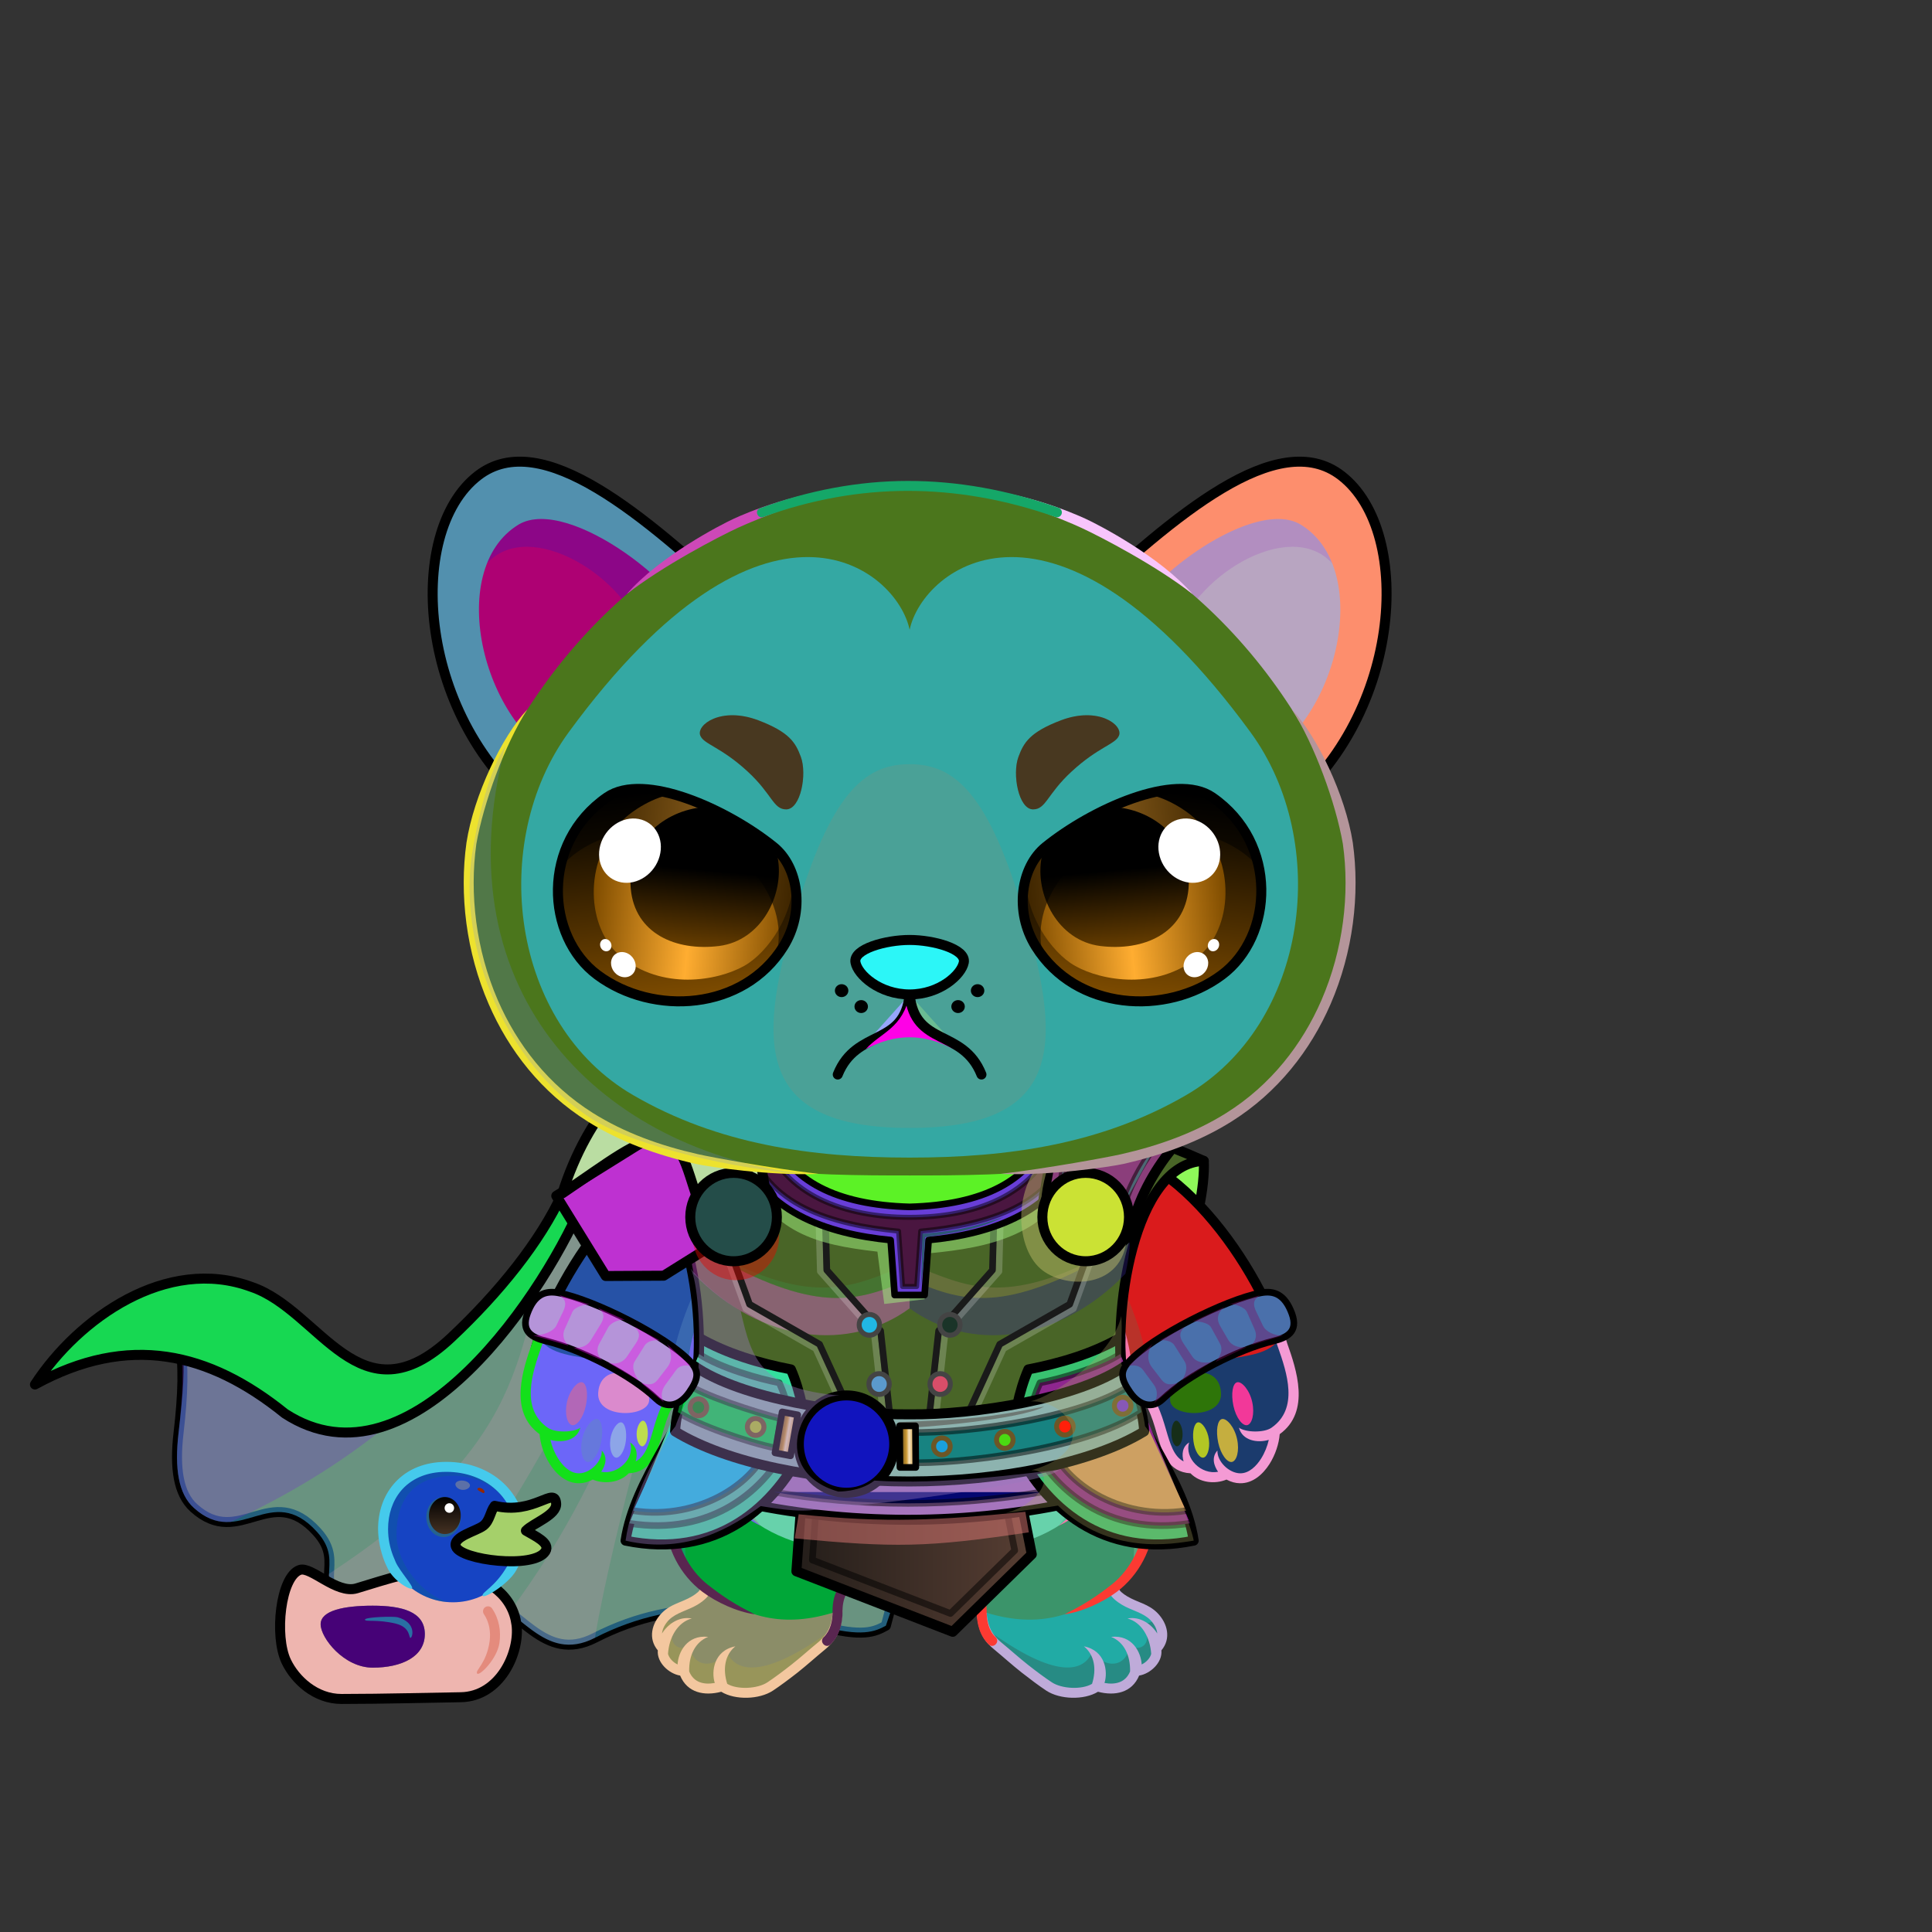 <svg xmlns="http://www.w3.org/2000/svg" xmlns:xlink="http://www.w3.org/1999/xlink" style="shape-rendering:geometricPrecision; text-rendering:geometricPrecision; image-rendering:optimizeQuality; fill-rule:evenodd; clip-rule:evenodd" version="1.1" viewBox="0 0 29000 29000" xml:space="preserve"><rect x="0" y="0" width="29000" height="29000" fill="#333333" stroke="none"/><defs><style type="text/css">.HairBack-Bear0fil22 {fill:none}
.Tail-Bear0fil22 {fill:none}
.RightFoot-Bear0fil35 {fill:#d8d9bd}
.RightFoot-Bear0fil14 {fill:black;fill-opacity:0.2}
.RightFoot-Bear0fil32 {fill:black;fill-rule:nonzero}
.RightLeg-Bear0fil437 {fill:url(#RightLeg-Bear0id151)}
.RightLeg-Bear0fil14 {fill:black;fill-opacity:0.2}
.RightLeg-Bear0fil32 {fill:black;fill-rule:nonzero}
.LeftFoot-Bear0fil35 {fill:#d8d9bd}
.LeftFoot-Bear0fil14 {fill:black;fill-opacity:0.2}
.LeftFoot-Bear0fil32 {fill:black;fill-rule:nonzero}
.LeftLeg-Bear0fil447 {fill:url(#LeftLeg-Bear0id520)}
.LeftLeg-Bear0fil14 {fill:black;fill-opacity:0.2}
.LeftLeg-Bear0fil32 {fill:black;fill-rule:nonzero}
.RightHand-Bear0fil452 {fill:url(#RightHand-Bear0id388)}
.RightHand-Bear0fil14 {fill:black;fill-opacity:0.2}
.RightHand-Bear0fil22 {fill:none}
.RightHand-Bear0str0 {stroke:black;stroke-width:150;stroke-linecap:round;stroke-linejoin:round}
.RightPaw-Bear3fil460 {fill:url(#RightPaw-Bear3id436)}
.RightPaw-Bear3fil32 {fill:black;fill-rule:nonzero}
.RightPaw-Bear3fil458 {fill:#A16A6A}
.LeftHand-Bear0fil465 {fill:url(#LeftHand-Bear0id386)}
.LeftHand-Bear0fil14 {fill:black;fill-opacity:0.2}
.LeftHand-Bear0fil22 {fill:none}
.LeftHand-Bear0str0 {stroke:black;stroke-width:150;stroke-linecap:round;stroke-linejoin:round}
.LeftPaw-Bear3fil471 {fill:url(#LeftPaw-Bear3id497)}
.LeftPaw-Bear3fil32 {fill:black;fill-rule:nonzero}
.LeftPaw-Bear3fil458 {fill:#A16A6A}
.Body-Bear2fil478 {fill:url(#Body-Bear2id266)}
.Body-Bear2fil479 {fill:url(#Body-Bear2id516)}
.Body-Bear2fil14 {fill:black;fill-opacity:0.2}
.Body-Bear2fil32 {fill:black;fill-rule:nonzero}
.Body-Bear2fil22 {fill:none}
.Ears-Bear3fil492 {fill:url(#Ears-Bear3id401)}
.Ears-Bear3fil14 {fill:black;fill-opacity:0.2}
.Ears-Bear3fil494 {fill:url(#Ears-Bear3id299)}
.Ears-Bear3fil491 {fill:url(#Ears-Bear3id470)}
.Ears-Bear3str4 {stroke:black;stroke-width:150}
.Ears-Bear3fil493 {fill:url(#Ears-Bear3id72)}
.Head-Bear6fil522 {fill:url(#Head-Bear6id528)}
.Head-Bear6fil32 {fill:black;fill-rule:nonzero}
.Head-Bear6fil14 {fill:black;fill-opacity:0.2}
.Head-Bear6fil523 {fill:url(#Head-Bear6id824)}
.Head-Bear6fil524 {fill:url(#Head-Bear6id450)}
.Mouth-Bear8fil100 {fill:black}
.Mouth-Bear8fil22 {fill:none}
.Mouth-Bear8str0 {stroke:black;stroke-width:150;stroke-linecap:round;stroke-linejoin:round}
.Eyes-Bear10fil581 {fill:url(#Eyes-Bear10id835)}
.Eyes-Bear10fil582 {fill:url(#Eyes-Bear10id839)}
.Eyes-Bear10fil583 {fill:url(#Eyes-Bear10id864)}
.Eyes-Bear10fil152 {fill:white}
.Eyes-Bear10fil155 {fill:#5a4628}
.Eyes-Bear10fil14 {fill:black;fill-opacity:0.2}
.Eyes-Bear10fil157 {fill:black;fill-opacity:0.502}
.Eyes-Bear10fil584 {fill:url(#Eyes-Bear10id832)}
.Eyes-Bear10fil585 {fill:url(#Eyes-Bear10id841)}
.Eyes-Bear10fil586 {fill:url(#Eyes-Bear10id870)}
.Eyes-Bear10fil22 {fill:none}
.Eyes-Bear10str4 {stroke:black;stroke-width:150}
.Moustache-Bear1fil100 {fill:black}
.Nose-Bear0fil598 {fill:url(#Nose-Bear0id451)}
.Nose-Bear0str0 {stroke:black;stroke-width:150;stroke-linecap:round;stroke-linejoin:round}
.Hair-Bear0fil32 {fill:black;fill-rule:nonzero}
.BraceletSilver-Bigfil62new {fill:black;fill-opacity:0.4}
.BraceletSilver-Bigfil64new {fill:url(#BraceletSilver-Bigid670new);fill-rule:nonzero}
.BraceletSilver-Bigstr4new {stroke:black;stroke-width:100}
.BraceletSilver-Bigfil65new {fill:url(#BraceletSilver-Bigid696new);fill-rule:nonzero}
.AccessoryDuckfil122 {fill:url(#AccessoryDuckid90)}
.AccessoryDuckfil48 {fill:white;fill-opacity:0.502}
.AccessoryDuckfil123 {fill:#CC1400;fill-opacity:0.302}
.AccessoryDuckfil124 {fill:url(#AccessoryDuckid94)}
.AccessoryDuckfil3 {fill:black;fill-rule:nonzero}
.AccessoryDuckfil125 {fill:url(#AccessoryDuckid39)}
.AccessoryDuckfil126 {fill:url(#AccessoryDuckid95)}
.AccessoryDuckfil127 {fill:url(#AccessoryDuckid92)}
.AccessoryDuckfil2 {fill:none}
.AccessoryDuckfil128 {fill:#912323;fill-opacity:0.502}
.AccessoryDuckfil14 {fill:white}
.AccessoryDuckfil129 {fill:white;fill-rule:nonzero;fill-opacity:0.502}
.AccessoryDuckfil130 {fill:white;fill-rule:nonzero}
.AccessoryDuckstr1 {stroke:black;stroke-width:150}
.AccessoryDuckstr18 {stroke:#99CC66;stroke-width:150;stroke-linecap:round;stroke-linejoin:round}
.AccessoryDuckstr0 {stroke:black;stroke-width:150;stroke-linecap:round;stroke-linejoin:round}
.NecklaceArenaArmorBack-Bigfil17 {fill:black;fill-opacity:0.502}
.NecklaceArenaArmorBack-Bigfil18 {fill:black;fill-opacity:0.302}
.NecklaceArenaArmorBack-Bigfil19 {fill:black;fill-opacity:0.2}
.NecklaceArenaArmorBack-Bigfil20 {fill:url(#NecklaceArenaArmorBack-Bigid223)}
.NecklaceArenaArmorBack-Bigfil21 {fill:black;fill-opacity:0.2}
.NecklaceArenaArmorBack-Bigfil22 {fill:white;fill-opacity:0.2}
.NecklaceArenaArmorBack-Bigfil15 {fill:#1C0000}
.NecklaceArenaArmorBack-Bigstr3 {stroke:black;stroke-width:150;stroke-linecap:round;stroke-linejoin:round;stroke-miterlimit:22.926}
.NecklaceArenaArmorBack-Bigfil16 {fill:url(#NecklaceArenaArmorBack-Bigid215)}
.NecklaceArenaArmorBack-Bigfil3 {fill:none}
.NecklaceArenaArmorBack-Bigfil23 {fill:url(#NecklaceArenaArmorBack-Bigid29)}
.NecklaceArenaArmorBack-Bigstr0 {stroke:black;stroke-width:150;stroke-linecap:round;stroke-linejoin:round;stroke-miterlimit:22.926}
.NecklaceArenaArmorBack-Bigfil24 {fill:url(#NecklaceArenaArmorBack-Bigid35)}
.NecklaceArenaArmor-Bigfil34 {fill:black;fill-opacity:0.349}
.NecklaceArenaArmor-Bigfil22 {fill:white;fill-opacity:0.2}
.NecklaceArenaArmor-Bigfil36 {fill:url(#NecklaceArenaArmor-Bigid219)}
.NecklaceArenaArmor-Bigfil37 {fill:white;fill-rule:nonzero;fill-opacity:0.2}
.NecklaceArenaArmor-Bigfil5 {fill:black;fill-opacity:0.502}
.NecklaceArenaArmor-Bigfil49 {fill:url(#NecklaceArenaArmor-Bigid72)}
.NecklaceArenaArmor-Bigfil50 {fill:url(#NecklaceArenaArmor-Bigid54)}
.NecklaceArenaArmor-Bigfil59 {fill:black;fill-opacity:0.702}
.NecklaceArenaArmor-Bigfil61 {fill:#C9B5A1;fill-opacity:0.502}
.NecklaceArenaArmor-Bigfil63 {fill:black;fill-opacity:0.451}
.NecklaceArenaArmor-Bigfil64 {fill:white;fill-opacity:0.702}
.NecklaceArenaArmor-Bigfil65 {fill:url(#NecklaceArenaArmor-Bigid88)}
.NecklaceArenaArmor-Bigfil66 {fill:url(#NecklaceArenaArmor-Bigid101)}
.NecklaceArenaArmor-Bigfil67 {fill:black;fill-rule:nonzero;fill-opacity:0.502}
.NecklaceArenaArmor-Bigfil68 {fill:url(#NecklaceArenaArmor-Bigid184)}
.NecklaceArenaArmor-Bigfil69 {fill:url(#NecklaceArenaArmor-Bigid96)}
.NecklaceArenaArmor-Bigfil70 {fill:black;fill-opacity:0.4}
.NecklaceArenaArmor-Bigfil71 {fill:black;fill-opacity:0.302}
.NecklaceArenaArmor-Bigfil33 {fill:url(#NecklaceArenaArmor-Bigid200)}
.NecklaceArenaArmor-Bigstr0 {stroke:black;stroke-width:150;stroke-linecap:round;stroke-linejoin:round;stroke-miterlimit:22.926}
.NecklaceArenaArmor-Bigfil35 {fill:none}
.NecklaceArenaArmor-Bigstr4 {stroke:white;stroke-width:100;stroke-linecap:round;stroke-linejoin:round;stroke-miterlimit:22.926;stroke-opacity:0.2}
.NecklaceArenaArmor-Bigfil3 {fill:none}
.NecklaceArenaArmor-Bigstr5 {stroke:#1A1A1A;stroke-width:100;stroke-linecap:round;stroke-linejoin:round;stroke-miterlimit:22.926}
.NecklaceArenaArmor-Bigstr6 {stroke:white;stroke-width:100;stroke-miterlimit:22.926;stroke-opacity:0.2}
.NecklaceArenaArmor-Bigstr7 {stroke:#444444;stroke-width:100;stroke-miterlimit:22.926}
.NecklaceArenaArmor-Bigfil38 {fill:url(#NecklaceArenaArmor-Bigid102)}
.NecklaceArenaArmor-Bigfil39 {fill:url(#NecklaceArenaArmor-Bigid161)}
.NecklaceArenaArmor-Bigstr8 {stroke:black;stroke-width:100;stroke-linecap:round;stroke-linejoin:round;stroke-miterlimit:22.926}
.NecklaceArenaArmor-Bigfil40 {fill:none}
.NecklaceArenaArmor-Bigstr9 {stroke:black;stroke-width:75;stroke-linecap:round;stroke-linejoin:round;stroke-miterlimit:22.926;stroke-opacity:0.502}
.NecklaceArenaArmor-Bigstr10 {stroke:black;stroke-width:100;stroke-linecap:round;stroke-linejoin:round;stroke-miterlimit:22.926;stroke-opacity:0.502}
.NecklaceArenaArmor-Bigfil41 {fill:url(#NecklaceArenaArmor-Bigid185)}
.NecklaceArenaArmor-Bigfil42 {fill:url(#NecklaceArenaArmor-Bigid224)}
.NecklaceArenaArmor-Bigfil43 {fill:url(#NecklaceArenaArmor-Bigid177)}
.NecklaceArenaArmor-Bigstr11 {stroke:black;stroke-width:100;stroke-linecap:round;stroke-linejoin:round;stroke-miterlimit:22.926;stroke-opacity:0.502}
.NecklaceArenaArmor-Bigfil44 {fill:url(#NecklaceArenaArmor-Bigid97)}
.NecklaceArenaArmor-Bigfil45 {fill:url(#NecklaceArenaArmor-Bigid63)}
.NecklaceArenaArmor-Bigfil46 {fill:url(#NecklaceArenaArmor-Bigid275);fill-rule:nonzero}
.NecklaceArenaArmor-Bigstr12 {stroke:#444444;stroke-width:75;stroke-miterlimit:22.926}
.NecklaceArenaArmor-Bigfil47 {fill:url(#NecklaceArenaArmor-Bigid113)}
.NecklaceArenaArmor-Bigfil48 {fill:url(#NecklaceArenaArmor-Bigid269);fill-rule:nonzero}
.NecklaceArenaArmor-Bigfil51 {fill:url(#NecklaceArenaArmor-Bigid89)}
.NecklaceArenaArmor-Bigstr13 {stroke:#6C5626;stroke-width:75;stroke-miterlimit:22.926}
.NecklaceArenaArmor-Bigfil52 {fill:url(#NecklaceArenaArmor-Bigid210)}
.NecklaceArenaArmor-Bigfil53 {fill:url(#NecklaceArenaArmor-Bigid85)}
.NecklaceArenaArmor-Bigfil54 {fill:url(#NecklaceArenaArmor-Bigid212)}
.NecklaceArenaArmor-Bigfil55 {fill:url(#NecklaceArenaArmor-Bigid209)}
.NecklaceArenaArmor-Bigfil56 {fill:url(#NecklaceArenaArmor-Bigid167)}
.NecklaceArenaArmor-Bigfil57 {fill:url(#NecklaceArenaArmor-Bigid276);fill-rule:nonzero}
.NecklaceArenaArmor-Bigfil58 {fill:url(#NecklaceArenaArmor-Bigid274);fill-rule:nonzero}
.NecklaceArenaArmor-Bigfil60 {fill:url(#NecklaceArenaArmor-Bigid99)}
.NecklaceArenaArmor-Bigstr14 {stroke:#6C5626;stroke-width:100;stroke-miterlimit:22.926}
.NecklaceArenaArmor-Bigfil62 {fill:url(#NecklaceArenaArmor-Bigid116)}
.NecklaceArenaArmor-Bigstr15 {stroke:black;stroke-width:150;stroke-miterlimit:22.926}
</style><linearGradient gradientUnits="objectBoundingBox" id="RightLeg-Bear0id151" x1="50%" x2="50%" xlink:href="#RightLeg-Bear0id150" y1="100%" y2="0%">
  </linearGradient><linearGradient gradientUnits="objectBoundingBox" id="LeftLeg-Bear0id520" x1="50%" x2="50%" xlink:href="#LeftLeg-Bear0id150" y1="100%" y2="0%">
  </linearGradient><linearGradient gradientUnits="objectBoundingBox" id="RightHand-Bear0id388" x1="36.996%" x2="63.003%" xlink:href="#RightHand-Bear0id75" y1="2.665%" y2="97.335%">
  </linearGradient><linearGradient gradientUnits="userSpaceOnUse" id="RightPaw-Bear3id436" x1="18612.4" x2="18103.5" y1="20111.3" y2="22152.3">
   <stop offset="0" style="stop-opacity:1; stop-color:#806845"/>
   <stop offset="0.212" style="stop-opacity:1; stop-color:#806845"/>
   <stop offset="1" style="stop-opacity:1; stop-color:#5a4628"/>
  </linearGradient><linearGradient gradientUnits="objectBoundingBox" id="LeftHand-Bear0id386" x1="63.004%" x2="36.997%" xlink:href="#LeftHand-Bear0id75" y1="2.665%" y2="97.335%">
  </linearGradient><linearGradient gradientUnits="userSpaceOnUse" id="LeftPaw-Bear3id497" x1="9204.11" x2="8695.25" xlink:href="#LeftPaw-Bear3id436" y1="20111.3" y2="22152.3">
  </linearGradient><linearGradient gradientUnits="userSpaceOnUse" id="Body-Bear2id266" x1="13653.8" x2="13653.8" y1="17442" y2="23250.9">
   <stop offset="0" style="stop-opacity:1; stop-color:#979967"/>
   <stop offset="0.059" style="stop-opacity:1; stop-color:#979967"/>
   <stop offset="0.529" style="stop-opacity:1; stop-color:#bdbf8a"/>
   <stop offset="1" style="stop-opacity:1; stop-color:#d8d9bd"/>
  </linearGradient><linearGradient gradientUnits="userSpaceOnUse" id="Body-Bear2id516" x1="13653.8" x2="13653.8" xlink:href="#Body-Bear2id310" y1="18611" y2="23350.9">
  </linearGradient><linearGradient gradientUnits="userSpaceOnUse" id="Ears-Bear3id401" x1="7714.43" x2="9934.41" xlink:href="#Ears-Bear3id67" y1="8260.07" y2="11055.6">
  </linearGradient><linearGradient gradientUnits="userSpaceOnUse" id="Ears-Bear3id299" x1="19593.2" x2="17373.3" xlink:href="#Ears-Bear3id67" y1="8260.07" y2="11055.6">
  </linearGradient><linearGradient gradientUnits="userSpaceOnUse" id="Ears-Bear3id470" x1="7233.99" x2="10394.3" xlink:href="#Ears-Bear3id70" y1="7684.05" y2="11450.4">
  </linearGradient><linearGradient gradientUnits="userSpaceOnUse" id="Ears-Bear3id72" x1="20073.7" x2="16913.3" xlink:href="#Ears-Bear3id70" y1="7684.05" y2="11450.4">
  </linearGradient><linearGradient gradientUnits="objectBoundingBox" id="Head-Bear6id528" x1="50%" x2="50%" y1="0%" y2="100%">
   <stop offset="0" style="stop-opacity:1; stop-color:#d8d9bd"/>
   <stop offset="0.749" style="stop-opacity:1; stop-color:#bdbf8a"/>
   <stop offset="1" style="stop-opacity:1; stop-color:#979967"/>
  </linearGradient><linearGradient gradientUnits="userSpaceOnUse" id="Head-Bear6id824" x1="13653.8" x2="13653.8" xlink:href="#Head-Bear6id453" y1="17375.7" y2="8362.04">
  </linearGradient><linearGradient gradientUnits="userSpaceOnUse" id="Head-Bear6id450" x1="13653.8" x2="13653.8" xlink:href="#Head-Bear6id310" y1="16931" y2="11471.2">
  </linearGradient><linearGradient gradientUnits="userSpaceOnUse" id="Eyes-Bear10id835" x1="10347" x2="9983.65" xlink:href="#Eyes-Bear10id27" y1="15034" y2="11838.2">
  </linearGradient><linearGradient gradientUnits="userSpaceOnUse" id="Eyes-Bear10id839" x1="8947.59" x2="11869.4" xlink:href="#Eyes-Bear10id57" y1="13161.7" y2="13465.9">
  </linearGradient><linearGradient gradientUnits="userSpaceOnUse" id="Eyes-Bear10id864" x1="10672.3" x2="10481.9" xlink:href="#Eyes-Bear10id384" y1="12120.7" y2="14214.8">
  </linearGradient><linearGradient gradientUnits="userSpaceOnUse" id="Eyes-Bear10id832" x1="16960.7" x2="17324" xlink:href="#Eyes-Bear10id27" y1="15034" y2="11838.2">
  </linearGradient><linearGradient gradientUnits="userSpaceOnUse" id="Eyes-Bear10id841" x1="18360.1" x2="15438.3" xlink:href="#Eyes-Bear10id57" y1="13161.7" y2="13465.9">
  </linearGradient><linearGradient gradientUnits="userSpaceOnUse" id="Eyes-Bear10id870" x1="16635.4" x2="16825.7" xlink:href="#Eyes-Bear10id384" y1="12120.6" y2="14214.8">
  </linearGradient><linearGradient gradientUnits="userSpaceOnUse" id="Nose-Bear0id451" x1="13653.8" x2="13653.8" y1="14108.6" y2="14926.9">
   <stop offset="0" style="stop-opacity:1; stop-color:#FFCCCC"/>
   <stop offset="1" style="stop-opacity:1; stop-color:#453F2C"/>
  </linearGradient><linearGradient gradientUnits="userSpaceOnUse" id="BraceletSilver-Bigid670new" x1="8123.49" x2="10221.1" y1="19753" y2="20731.2">
   <stop offset="0" style="stop-opacity:1; stop-color:#ADA8A8"/>
   <stop offset="0.11" style="stop-opacity:1; stop-color:#EDE8E8"/>
   <stop offset="0.251" style="stop-opacity:1; stop-color:#FFFFFC"/>
   <stop offset="0.471" style="stop-opacity:1; stop-color:#DBD4D4"/>
   <stop offset="0.78" style="stop-opacity:1; stop-color:#403838"/>
   <stop offset="1" style="stop-opacity:1; stop-color:#BDB3B3"/>
  </linearGradient><linearGradient gradientUnits="userSpaceOnUse" id="BraceletSilver-Bigid696new" x1="19184.2" x2="17086.5" xlink:href="#BraceletSilver-Bigid670new" y1="19753" y2="20731.1">
  </linearGradient><radialGradient cx="5981.45" cy="24530.5" fx="5981.45" fy="24530.5" gradientTransform="matrix(1.083 -0.053 0.097 0.592 -2877 10334)" gradientUnits="userSpaceOnUse" id="AccessoryDuckid90" r="1635.36">
   <stop offset="0" style="stop-opacity:1; stop-color:#FFF256"/>
   <stop offset="0.631" style="stop-opacity:1; stop-color:#FEE75C"/>
   <stop offset="1" style="stop-opacity:1; stop-color:#FFD83B"/>
  </radialGradient><radialGradient cx="6799.04" cy="23034.7" fx="6799.04" fy="23034.7" gradientTransform="matrix(1.083 -0.097 0.097 1.083 -2800 -1242)" gradientUnits="userSpaceOnUse" id="AccessoryDuckid94" r="935.18" xlink:href="#AccessoryDuckid90">
  </radialGradient><linearGradient gradientUnits="userSpaceOnUse" id="AccessoryDuckid39" x1="6677.2" x2="6677.2" y1="22471.8" y2="23026.9">
   <stop offset="0" style="stop-opacity:1; stop-color:black"/>
   <stop offset="1" style="stop-opacity:1; stop-color:#453223"/>
  </linearGradient><radialGradient cx="7621.66" cy="22955.4" fx="7621.66" fy="22955.4" gradientTransform="matrix(1 -0 -0 0.646 0 8130)" gradientUnits="userSpaceOnUse" id="AccessoryDuckid95" r="730.87">
   <stop offset="0" style="stop-opacity:1; stop-color:#FFB73B"/>
   <stop offset="1" style="stop-opacity:1; stop-color:#E05A00"/>
  </radialGradient><radialGradient cx="5594.96" cy="24567.2" fx="5594.96" fy="24567.2" gradientTransform="matrix(1.083 -0.058 0.097 0.644 -2849 9066)" gradientUnits="userSpaceOnUse" id="AccessoryDuckid92" r="719.36" xlink:href="#AccessoryDuckid90">
  </radialGradient><linearGradient gradientUnits="userSpaceOnUse" id="NecklaceArenaArmorBack-Bigid223" x1="2623.82" x2="6726.63" xlink:href="#NecklaceArenaArmorBack-Bigid30" y1="17364.22" y2="22052.2">
  </linearGradient><linearGradient gradientUnits="userSpaceOnUse" id="NecklaceArenaArmorBack-Bigid215" x1="7547.29" x2="9044.61" xlink:href="#NecklaceArenaArmorBack-Bigid25" y1="24653.74" y2="16552.38">
  </linearGradient><linearGradient gradientUnits="userSpaceOnUse" id="NecklaceArenaArmorBack-Bigid29" x1="16431.27" x2="18104.7" xlink:href="#NecklaceArenaArmorBack-Bigid7" y1="19096.95" y2="18541.45">
  </linearGradient><linearGradient gradientUnits="userSpaceOnUse" id="NecklaceArenaArmorBack-Bigid35" x1="9202.96" x2="10876.39" xlink:href="#NecklaceArenaArmorBack-Bigid7" y1="19096.95" y2="18541.45">
  </linearGradient><linearGradient gradientUnits="userSpaceOnUse" id="NecklaceArenaArmor-Bigid219" x1="9145.28" x2="10461.32" y1="16809.65" y2="19027.72">
   <stop offset="0" style="stop-opacity:1; stop-color:#155AA3"/>
   <stop offset="0.278" style="stop-opacity:1; stop-color:#5488BF"/>
   <stop offset="0.349" style="stop-opacity:1; stop-color:#19518C"/>
   <stop offset="0.471" style="stop-opacity:1; stop-color:#7797BA"/>
   <stop offset="0.62" style="stop-opacity:1; stop-color:#2762A1"/>
   <stop offset="0.69" style="stop-opacity:1; stop-color:#275382"/>
   <stop offset="0.78" style="stop-opacity:1; stop-color:#11355C"/>
   <stop offset="0.89" style="stop-opacity:1; stop-color:#224C7A"/>
   <stop offset="1" style="stop-opacity:1; stop-color:#0350A3"/>
  </linearGradient><linearGradient gradientUnits="userSpaceOnUse" id="NecklaceArenaArmor-Bigid72" x1="12127.21" x2="13286.05" xlink:href="#NecklaceArenaArmor-Bigid46" y1="22105.19" y2="21246.94">
  </linearGradient><linearGradient gradientUnits="userSpaceOnUse" id="NecklaceArenaArmor-Bigid54" x1="12325.58" x2="13087.68" xlink:href="#NecklaceArenaArmor-Bigid45" y1="21958.27" y2="21393.86">
  </linearGradient><linearGradient gradientUnits="userSpaceOnUse" id="NecklaceArenaArmor-Bigid88" x1="15770.28" x2="16822.66" xlink:href="#NecklaceArenaArmor-Bigid26" y1="18658.1" y2="17878.71">
  </linearGradient><linearGradient gradientUnits="userSpaceOnUse" id="NecklaceArenaArmor-Bigid101" x1="15892.63" x2="16700.31" xlink:href="#NecklaceArenaArmor-Bigid45" y1="18567.49" y2="17969.32">
  </linearGradient><linearGradient gradientUnits="userSpaceOnUse" id="NecklaceArenaArmor-Bigid184" x1="10485" x2="11537.37" xlink:href="#NecklaceArenaArmor-Bigid26" y1="18658.1" y2="17878.71">
  </linearGradient><linearGradient gradientUnits="userSpaceOnUse" id="NecklaceArenaArmor-Bigid96" x1="10607.34" x2="11415.03" xlink:href="#NecklaceArenaArmor-Bigid45" y1="18567.49" y2="17969.32">
  </linearGradient><linearGradient gradientUnits="userSpaceOnUse" id="NecklaceArenaArmor-Bigid200" x1="9238.32" x2="18069.34" xlink:href="#NecklaceArenaArmor-Bigid2" y1="19333.31" y2="19333.31">
  </linearGradient><linearGradient gradientUnits="userSpaceOnUse" id="NecklaceArenaArmor-Bigid102" x1="11954.21" x2="15487.37" y1="22969.7" y2="22969.7">
   <stop offset="0" style="stop-opacity:1; stop-color:#241E1A"/>
   <stop offset="1" style="stop-opacity:1; stop-color:#573E33"/>
  </linearGradient><linearGradient gradientUnits="userSpaceOnUse" id="NecklaceArenaArmor-Bigid161" x1="12786.78" x2="14520.88" xlink:href="#NecklaceArenaArmor-Bigid26" y1="19685.8" y2="16798.51">
  </linearGradient><linearGradient gradientUnits="userSpaceOnUse" id="NecklaceArenaArmor-Bigid185" x1="11077.75" x2="16193.64" xlink:href="#NecklaceArenaArmor-Bigid2" y1="22200.56" y2="22200.56">
  </linearGradient><linearGradient gradientUnits="userSpaceOnUse" id="NecklaceArenaArmor-Bigid224" x1="16467.23" x2="17183.08" y1="17458.78" y2="18540.95">
   <stop offset="0" style="stop-opacity:1; stop-color:#525252"/>
   <stop offset="1" style="stop-opacity:1; stop-color:#1C1C1C"/>
  </linearGradient><linearGradient gradientUnits="userSpaceOnUse" id="NecklaceArenaArmor-Bigid177" x1="10754.5" x2="11257.12" xlink:href="#NecklaceArenaArmor-Bigid5" y1="18246" y2="15067.19">
  </linearGradient><linearGradient gradientUnits="userSpaceOnUse" id="NecklaceArenaArmor-Bigid97" x1="15199.14" x2="17917.7" xlink:href="#NecklaceArenaArmor-Bigid2" y1="21630.97" y2="21630.97">
  </linearGradient><linearGradient gradientUnits="userSpaceOnUse" id="NecklaceArenaArmor-Bigid63" x1="9389.96" x2="12108.52" xlink:href="#NecklaceArenaArmor-Bigid2" y1="21630.97" y2="21630.97">
  </linearGradient><linearGradient gradientUnits="userSpaceOnUse" id="NecklaceArenaArmor-Bigid275" x1="12896.31" x2="13202.42" xlink:href="#NecklaceArenaArmor-Bigid265" y1="19886.26" y2="19886.26">
  </linearGradient><linearGradient gradientUnits="userSpaceOnUse" id="NecklaceArenaArmor-Bigid113" x1="10133.86" x2="17173.79" xlink:href="#NecklaceArenaArmor-Bigid1" y1="21368.03" y2="21368.03">
  </linearGradient><linearGradient gradientUnits="userSpaceOnUse" id="NecklaceArenaArmor-Bigid269" x1="14411.34" x2="14105.24" xlink:href="#NecklaceArenaArmor-Bigid265" y1="19886.26" y2="19886.26">
  </linearGradient><linearGradient gradientUnits="userSpaceOnUse" id="NecklaceArenaArmor-Bigid89" x1="14014.67" x2="14261.55" xlink:href="#NecklaceArenaArmor-Bigid36" y1="21694" y2="21727.38">
  </linearGradient><linearGradient gradientUnits="userSpaceOnUse" id="NecklaceArenaArmor-Bigid210" x1="14959.1" x2="15205.99" xlink:href="#NecklaceArenaArmor-Bigid36" y1="21596.48" y2="21629.86">
  </linearGradient><linearGradient gradientUnits="userSpaceOnUse" id="NecklaceArenaArmor-Bigid85" x1="15860.01" x2="16108.84" xlink:href="#NecklaceArenaArmor-Bigid36" y1="21407.66" y2="21418.25">
  </linearGradient><linearGradient gradientUnits="userSpaceOnUse" id="NecklaceArenaArmor-Bigid212" x1="16728.09" x2="16975.7" xlink:href="#NecklaceArenaArmor-Bigid36" y1="21114.25" y2="21086.96">
  </linearGradient><linearGradient gradientUnits="userSpaceOnUse" id="NecklaceArenaArmor-Bigid209" x1="11223.15" x2="11462.4" xlink:href="#NecklaceArenaArmor-Bigid68" y1="21453.95" y2="21383.34">
  </linearGradient><linearGradient gradientUnits="userSpaceOnUse" id="NecklaceArenaArmor-Bigid167" x1="10360.17" x2="10607.06" xlink:href="#NecklaceArenaArmor-Bigid36" y1="21141.31" y2="21107.93">
  </linearGradient><linearGradient gradientUnits="userSpaceOnUse" id="NecklaceArenaArmor-Bigid276" x1="13042.53" x2="13348.63" xlink:href="#NecklaceArenaArmor-Bigid265" y1="20774.8" y2="20774.8">
  </linearGradient><linearGradient gradientUnits="userSpaceOnUse" id="NecklaceArenaArmor-Bigid274" x1="14265.13" x2="13959.03" xlink:href="#NecklaceArenaArmor-Bigid265" y1="20774.8" y2="20774.8">
  </linearGradient><linearGradient gradientUnits="userSpaceOnUse" id="NecklaceArenaArmor-Bigid99" x1="11686.33" x2="11920.59" xlink:href="#NecklaceArenaArmor-Bigid93" y1="21502.05" y2="21543.02">
  </linearGradient><linearGradient gradientUnits="userSpaceOnUse" id="NecklaceArenaArmor-Bigid116" x1="13506.1" x2="13743.75" xlink:href="#NecklaceArenaArmor-Bigid93" y1="21715.36" y2="21713.44">
  </linearGradient><linearGradient gradientUnits="userSpaceOnUse" id="RightLeg-Bear0id150" x1="15526.7" x2="15526.7" y1="24311.8" y2="20742.8">
   <stop offset="0" style="stop-opacity:1; stop-color:#d8d9bd"/>
   <stop offset="0.278" style="stop-opacity:1; stop-color:#d8d9bd"/>
   <stop offset="1" style="stop-opacity:1; stop-color:#bdbf8a"/>
  </linearGradient><linearGradient gradientUnits="userSpaceOnUse" id="LeftLeg-Bear0id150" x1="15526.7" x2="15526.7" y1="24311.8" y2="20742.8">
   <stop offset="0" style="stop-opacity:1; stop-color:#d8d9bd"/>
   <stop offset="0.278" style="stop-opacity:1; stop-color:#d8d9bd"/>
   <stop offset="1" style="stop-opacity:1; stop-color:#bdbf8a"/>
  </linearGradient><linearGradient gradientUnits="userSpaceOnUse" id="RightHand-Bear0id75" x1="17042.3" x2="17994.1" y1="17293.3" y2="21110.7">
   <stop offset="0" style="stop-opacity:1; stop-color:#979967"/>
   <stop offset="0.078" style="stop-opacity:1; stop-color:#979967"/>
   <stop offset="0.769" style="stop-opacity:1; stop-color:#bdbf8a"/>
   <stop offset="1" style="stop-opacity:1; stop-color:#bdbf8a"/>
  </linearGradient><linearGradient gradientUnits="userSpaceOnUse" id="LeftHand-Bear0id75" x1="17042.3" x2="17994.1" y1="17293.3" y2="21110.7">
   <stop offset="0" style="stop-opacity:1; stop-color:#979967"/>
   <stop offset="0.078" style="stop-opacity:1; stop-color:#979967"/>
   <stop offset="0.769" style="stop-opacity:1; stop-color:#bdbf8a"/>
   <stop offset="1" style="stop-opacity:1; stop-color:#bdbf8a"/>
  </linearGradient><linearGradient gradientUnits="userSpaceOnUse" id="LeftPaw-Bear3id436" x1="18612.4" x2="18103.5" y1="20111.3" y2="22152.3">
   <stop offset="0" style="stop-opacity:1; stop-color:#806845"/>
   <stop offset="0.212" style="stop-opacity:1; stop-color:#806845"/>
   <stop offset="1" style="stop-opacity:1; stop-color:#5a4628"/>
  </linearGradient><linearGradient gradientUnits="userSpaceOnUse" id="Body-Bear2id310" x1="13653.8" x2="13653.8" y1="17946" y2="23169.7">
   <stop offset="0" style="stop-opacity:1; stop-color:#e0d9af"/>
   <stop offset="0.478" style="stop-opacity:1; stop-color:#ede7c5"/>
   <stop offset="1" style="stop-opacity:1; stop-color:#ede7c5"/>
  </linearGradient><linearGradient gradientUnits="userSpaceOnUse" id="Ears-Bear3id67" x1="19243.1" x2="17345.7" y1="8365.42" y2="10750.8">
   <stop offset="0" style="stop-opacity:1; stop-color:#F2E6E6"/>
   <stop offset="1" style="stop-opacity:1; stop-color:#B58383"/>
  </linearGradient><linearGradient gradientUnits="userSpaceOnUse" id="Ears-Bear3id70" x1="20208.3" x2="17218.2" y1="8096.38" y2="11659.9">
   <stop offset="0" style="stop-opacity:1; stop-color:#ede7c5"/>
   <stop offset="1" style="stop-opacity:1; stop-color:#e0d9af"/>
  </linearGradient><linearGradient gradientUnits="userSpaceOnUse" id="Head-Bear6id453" x1="13653.8" x2="13653.8" y1="16305.8" y2="9413.82">
   <stop offset="0" style="stop-opacity:1; stop-color:#bdbf8a"/>
   <stop offset="0.678" style="stop-opacity:1; stop-color:#d8d9bd"/>
   <stop offset="1" style="stop-opacity:1; stop-color:#d8d9bd"/>
  </linearGradient><linearGradient gradientUnits="userSpaceOnUse" id="Head-Bear6id310" x1="13653.8" x2="13653.8" y1="17946" y2="23169.7">
   <stop offset="0" style="stop-opacity:1; stop-color:#e0d9af"/>
   <stop offset="0.478" style="stop-opacity:1; stop-color:#ede7c5"/>
   <stop offset="1" style="stop-opacity:1; stop-color:#ede7c5"/>
  </linearGradient><linearGradient gradientUnits="userSpaceOnUse" id="Eyes-Bear10id27" x1="16937.6" x2="16937.6" y1="14961.3" y2="11448.6">
   <stop offset="0" style="stop-opacity:1; stop-color:#804d00"/>
   <stop offset="1" style="stop-opacity:1; stop-color:black"/>
  </linearGradient><linearGradient gradientUnits="objectBoundingBox" id="Eyes-Bear10id57" x1="100%" x2="0%" y1="50%" y2="50%">
   <stop offset="0" style="stop-opacity:1; stop-color:#804d00"/>
   <stop offset="0.502" style="stop-opacity:1; stop-color:#ffad31"/>
   <stop offset="1" style="stop-opacity:1; stop-color:#804d00"/>
  </linearGradient><linearGradient gradientUnits="userSpaceOnUse" id="Eyes-Bear10id384" x1="16417.8" x2="16417.8" y1="11784.3" y2="14068.5">
   <stop offset="0" style="stop-opacity:1; stop-color:black"/>
   <stop offset="0.45" style="stop-opacity:1; stop-color:black"/>
   <stop offset="1" style="stop-opacity:1; stop-color:#663d00"/>
  </linearGradient><linearGradient gradientUnits="userSpaceOnUse" id="NecklaceArenaArmorBack-Bigid30" x1="3315.07" x2="6684.69" y1="17649.88" y2="22179.82">
   <stop offset="0" style="stop-opacity:1; stop-color:#CC3300"/>
   <stop offset="0.349" style="stop-opacity:1; stop-color:#990000"/>
   <stop offset="0.588" style="stop-opacity:1; stop-color:#FF3B3B"/>
   <stop offset="0.82" style="stop-opacity:1; stop-color:#A00404"/>
   <stop offset="1" style="stop-opacity:1; stop-color:#990000"/>
  </linearGradient><linearGradient gradientUnits="userSpaceOnUse" id="NecklaceArenaArmorBack-Bigid25" x1="7957.64" x2="9182.17" y1="24387.67" y2="17038.6">
   <stop offset="0" style="stop-opacity:1; stop-color:#990000"/>
   <stop offset="1" style="stop-opacity:1; stop-color:#240000"/>
  </linearGradient><linearGradient gradientUnits="userSpaceOnUse" id="NecklaceArenaArmorBack-Bigid7" x1="16291.8" x2="17917.37" y1="19455.39" y2="18965.23">
   <stop offset="0" style="stop-opacity:1; stop-color:black"/>
   <stop offset="1" style="stop-opacity:1; stop-color:#242424"/>
  </linearGradient><linearGradient gradientUnits="userSpaceOnUse" id="NecklaceArenaArmor-Bigid46" x1="12242.11" x2="13325.35" y1="22103.55" y2="21285.09">
   <stop offset="0" style="stop-opacity:1; stop-color:#544018"/>
   <stop offset="0.42" style="stop-opacity:1; stop-color:#A87F2D"/>
   <stop offset="0.78" style="stop-opacity:1; stop-color:#E6D0A6"/>
   <stop offset="1" style="stop-opacity:1; stop-color:#9C7425"/>
  </linearGradient><linearGradient gradientUnits="userSpaceOnUse" id="NecklaceArenaArmor-Bigid45" x1="12427.54" x2="13139.92" y1="21963.44" y2="21425.2">
   <stop offset="0" style="stop-opacity:1; stop-color:#422F00"/>
   <stop offset="1" style="stop-opacity:1; stop-color:#C9AE7B"/>
  </linearGradient><linearGradient gradientUnits="userSpaceOnUse" id="NecklaceArenaArmor-Bigid26" x1="12859.73" x2="14504.13" y1="19844.37" y2="17160.63">
   <stop offset="0" style="stop-opacity:1; stop-color:#AB8B4A"/>
   <stop offset="0.271" style="stop-opacity:1; stop-color:#6E4F15"/>
   <stop offset="0.431" style="stop-opacity:1; stop-color:#B5882D"/>
   <stop offset="0.588" style="stop-opacity:1; stop-color:#A68544"/>
   <stop offset="0.741" style="stop-opacity:1; stop-color:#FFCA61"/>
   <stop offset="1" style="stop-opacity:1; stop-color:#A67D2B"/>
  </linearGradient><linearGradient gradientUnits="userSpaceOnUse" id="NecklaceArenaArmor-Bigid2" x1="9638.63" x2="12216.56" y1="21652.4" y2="21652.4">
   <stop offset="0" style="stop-opacity:1; stop-color:#1C1C1C"/>
   <stop offset="0.251" style="stop-opacity:1; stop-color:#333537"/>
   <stop offset="0.322" style="stop-opacity:1; stop-color:#3F464D"/>
   <stop offset="0.459" style="stop-opacity:1; stop-color:#343638"/>
   <stop offset="0.569" style="stop-opacity:1; stop-color:#858585"/>
   <stop offset="0.678" style="stop-opacity:1; stop-color:#454545"/>
   <stop offset="0.788" style="stop-opacity:1; stop-color:#404040"/>
   <stop offset="1" style="stop-opacity:1; stop-color:#919191"/>
  </linearGradient><linearGradient gradientUnits="userSpaceOnUse" id="NecklaceArenaArmor-Bigid5" x1="10988.52" x2="11464.2" y1="18801.34" y2="15846.48">
   <stop offset="0" style="stop-opacity:1; stop-color:#CC3300"/>
   <stop offset="0.349" style="stop-opacity:1; stop-color:#990000"/>
   <stop offset="1" style="stop-opacity:1; stop-color:#990000"/>
  </linearGradient><linearGradient gradientUnits="userSpaceOnUse" id="NecklaceArenaArmor-Bigid265" x1="12963.6" x2="13253.87" y1="20030.69" y2="20030.69">
   <stop offset="0" style="stop-opacity:1; stop-color:#828282"/>
   <stop offset="0.239" style="stop-opacity:1; stop-color:#3B3B3B"/>
   <stop offset="0.42" style="stop-opacity:1; stop-color:#7A7A7A"/>
   <stop offset="0.639" style="stop-opacity:1; stop-color:#D9D9D9"/>
   <stop offset="0.871" style="stop-opacity:1; stop-color:#7B7B7B"/>
   <stop offset="1" style="stop-opacity:1; stop-color:#7A7A7A"/>
  </linearGradient><linearGradient gradientUnits="userSpaceOnUse" id="NecklaceArenaArmor-Bigid1" x1="10344.05" x2="17019.81" y1="21408.01" y2="21408.01">
   <stop offset="0" style="stop-opacity:1; stop-color:#241E1A"/>
   <stop offset="0.439" style="stop-opacity:1; stop-color:#573E33"/>
   <stop offset="0.859" style="stop-opacity:1; stop-color:#302620"/>
   <stop offset="1" style="stop-opacity:1; stop-color:#573E33"/>
  </linearGradient><linearGradient gradientUnits="userSpaceOnUse" id="NecklaceArenaArmor-Bigid36" x1="14024.19" x2="14258.13" y1="21710.37" y2="21742.63">
   <stop offset="0" style="stop-opacity:1; stop-color:#544018"/>
   <stop offset="0.42" style="stop-opacity:1; stop-color:#A87F2D"/>
   <stop offset="0.78" style="stop-opacity:1; stop-color:#C7B38D"/>
   <stop offset="1" style="stop-opacity:1; stop-color:#CC9933"/>
  </linearGradient><linearGradient gradientUnits="userSpaceOnUse" id="NecklaceArenaArmor-Bigid68" x1="11377.36" x2="11603.49" y1="21489.09" y2="21421.01">
   <stop offset="0" style="stop-opacity:1; stop-color:#544018"/>
   <stop offset="0.42" style="stop-opacity:1; stop-color:#A87F2D"/>
   <stop offset="0.78" style="stop-opacity:1; stop-color:#C7B38D"/>
   <stop offset="1" style="stop-opacity:1; stop-color:#9C7425"/>
  </linearGradient><linearGradient gradientUnits="userSpaceOnUse" id="NecklaceArenaArmor-Bigid93" x1="13541.84" x2="13767.2" y1="21730.88" y2="21729.02">
   <stop offset="0" style="stop-opacity:1; stop-color:#544018"/>
   <stop offset="0.42" style="stop-opacity:1; stop-color:#CC9933"/>
   <stop offset="0.588" style="stop-opacity:1; stop-color:#F5E0BA"/>
   <stop offset="1" style="stop-opacity:1; stop-color:#CC9933"/>
  </linearGradient></defs><g id="HairBack-Bear0">
 <animateTransform additive="sum" attributeName="transform" dur="10" repeatCount="indefinite" type="translate" values="0;0 200;0;0 200;0;0 200;0;0 200;0"/>
  <rect class="HairBack-Bear0fil22" height="998" width="1061" x="13124" y="20899"/>
 </g><g id="NecklaceArenaArmorBack-Big">
  <animateTransform additive="sum" attributeName="transform" dur="10" repeatCount="indefinite" type="translate" values="0;0 200;0;0 200;0;0 200;0;0 200;0"/>
  <g id="_2386350392080">
   <g>
    <g>
     <polygon class="NecklaceArenaArmorBack-Bigfil15 NecklaceArenaArmorBack-Bigstr3" points="7781.78,23256.98 6790.08,24639.12 6279.01,23931.8 "/>
     <path class="NecklaceArenaArmorBack-Bigfil16 NecklaceArenaArmorBack-Bigstr3" d="M2264.48 19404.88c2543.17,179.35 2337.34,2228.94 4248.85,984.68 743.63,-483.14 2056.53,-2338.33 2260.1,-2945.89 77.18,-85.2 952.12,-915.83 1233.61,-924.8 96.81,-3.36 1445.47,661.37 2012.76,631.1 760.73,-39.62 1637.08,-639.5 1774.19,-166.37 849.82,2932.46 171.98,4869.5 -497.02,7418.98 -164.93,89.65 -339.21,180.53 -1004.35,-1.1 -897.91,-245.49 -2063.31,-482.01 -3362.65,182.72 -777.39,399.06 -1132.24,-480.9 -1715.23,-604.2 -222.67,-47.08 -842.46,-96.4 -430.53,590.75 154.61,257.82 -1015.79,21.29 -1400.72,-242.13 -819.94,-563.85 -158.42,-819.43 -626.7,-1336.19 -690.18,-762.25 -1156.07,263.43 -1845.19,-356.47 -235.94,-210.74 -292.92,-598.59 -231.76,-1125.44 137.93,-1183.74 43.73,-1733.48 -415.36,-2105.64z" style="fill:#8d6909"/>
     <path class="NecklaceArenaArmorBack-Bigfil17" d="M2347.44 19499.07c2543.16,179.36 2254.38,2134.75 4165.89,890.49 743.63,-483.14 2056.53,-2338.33 2260.1,-2945.89 77.18,-85.2 952.12,-915.83 1233.61,-924.8 96.81,-3.36 1445.47,661.37 2012.76,631.1 771.21,-40.17 1343.15,-102.01 1774.19,-166.37 146.97,803.93 959.64,3216.04 -497.02,7418.98 -162.07,87.55 -356.55,175.8 -1004.35,-1.1 -897.91,-245.49 -2063.31,-482.01 -3362.65,182.72 -777.39,399.06 -1132.24,-480.9 -1715.23,-604.2 -222.67,-47.08 -842.46,-96.4 -430.53,590.75 154.61,257.82 -1015.79,21.29 -1400.72,-242.13 -819.94,-563.85 -158.42,-819.43 -626.7,-1336.19 -690.18,-762.25 -1156.07,263.43 -1845.19,-356.47 -235.94,-210.74 -292.92,-598.59 -231.76,-1125.44 137.93,-1183.74 126.69,-1639.29 -332.4,-2011.45z" style="fill:#46bef7"/>
     <path class="NecklaceArenaArmorBack-Bigfil18" d="M3466.35 22843.34c1662.63,-772.57 3302.34,-1953.97 4246.11,-3704.78 -2808.95,3647.44 -2593.99,-70.7 -5447.98,266.32 459.09,372.16 553.29,921.9 415.36,2105.64 -61.16,526.85 -4.18,914.7 231.76,1125.44 200.22,180.48 381.51,220.83 554.75,207.38z" style="fill:#7930cc"/>
     <path class="NecklaceArenaArmorBack-Bigfil19" d="M8337.17 18127.45c439.41,-592.99 335.28,-383.37 436.26,-683.78 77.18,-85.2 95.81,-285.85 377.24,-295.94 30.94,-1.12 235.84,103.13 499.84,244.37 9.02,2595.03 -2754.72,6359.22 -2941.59,6643.95 -184.41,98.64 161.94,563.84 35.75,631.1 -307.73,163.66 -1214.78,-243.25 -1361.18,-338.53 -433,-282.49 -456.94,-493.23 -447.82,-702.85 2997.85,-1979.62 2836.3,-3225 3401.5,-5498.32zm1820.03 -458.47c179.59,98.64 355.18,197.29 501.81,279.12 -648.4,2199.33 -1444.6,4966.98 -1729.04,6636.1 -570.42,292.57 -913.84,-103.13 -1285.72,-383.37 1721.56,-2302.46 2321.73,-4752.88 2512.95,-6531.85zm1242.37 483.13c702.73,-22.41 1239.97,-106.49 1749.36,-223.07 -177,2223.99 -454.96,4907.58 -726.4,6506.07 -41.58,-10.09 -84.21,-21.3 -129.91,-33.63 -548.45,-149.09 -1194.76,-295.93 -1911.4,-236.52 1146.36,-2800.17 1203.27,-4708.05 1018.35,-6012.85z" style="fill:#e398c1"/>
    </g>
    <path class="NecklaceArenaArmorBack-Bigfil20" d="M8786.95 17946.98c-555.95,1399.6 -2606.81,4508.5 -4509.43,3271.15 -1143.61,-922.84 -2346.59,-1206.34 -3752.96,-436.24 650.47,-995.94 1977.15,-1935.84 3250.52,-1464.62 1035.41,350.04 1621.88,2054.25 2997.6,760.66 722.51,-679.31 1336.33,-1441.56 1668.36,-2164.58l345.91 33.63z" style="fill:#2e2db1"/>
    <path class="NecklaceArenaArmorBack-Bigfil21" d="M5745.26 21450.66c1453.19,-677.03 1853.96,-1504.32 2628.99,-2844.11 -1201.15,1377.7 -2472.36,3363.79 -4596.24,1850.4 -1071.24,-664.25 -2350,-1046.64 -3253.45,324.94 1216.68,-646.01 2023.43,-505.8 2889.75,-125.69 824.85,361.91 918.1,977.65 2330.95,794.46z" style="fill:#5b828f"/>
    <path class="NecklaceArenaArmorBack-Bigfil22" d="M5665.69 20543.5c-1133.29,-221.46 -1707.7,-2354.58 -4137.67,-842.94 1765.37,-897.82 2876.54,877.56 4137.67,842.94z" style="fill:#cd4b3e"/>
    <path class="NecklaceArenaArmorBack-Bigfil3 NecklaceArenaArmorBack-Bigstr3" d="M8786.95 17946.98c-555.95,1399.6 -2606.81,4508.5 -4509.43,3271.15 -1143.61,-922.84 -2346.59,-1206.34 -3752.96,-436.24 650.47,-995.94 1977.15,-1935.84 3250.52,-1464.62 1035.41,350.04 1621.88,2054.25 2997.6,760.66 722.51,-679.31 1336.33,-1441.56 1668.36,-2164.58l345.91 33.63z" style="fill:#17d852"/>
   </g>
   <path class="NecklaceArenaArmorBack-Bigfil23 NecklaceArenaArmorBack-Bigstr0" d="M18069.34 17425.63c38.19,726.53 -486.16,2549.74 -1339.12,2798.74 -550.57,-508.21 -309.98,-3000.56 1339.12,-2798.74z" style="fill:#8ef859"/>
   <path class="NecklaceArenaArmorBack-Bigfil24 NecklaceArenaArmorBack-Bigstr0" d="M9238.32 17425.63c-38.19,726.53 486.16,2549.74 1339.12,2798.74 550.57,-508.21 309.98,-3000.56 -1339.12,-2798.74z" style="fill:#1e8253"/>
  </g>
 </g><g id="Tail-Bear0">
  <rect class="Tail-Bear0fil22" height="1129" width="1129" x="13089" y="21055"/>
 </g><g id="RightFoot-Bear0">
  <path class="RightFoot-Bear0fil35" d="M17045 25080c-66,213 -260,328 -578,232 -82,82 -466,170 -720,2 -241,-159 -607,-457 -720,-564 -96,-91 -335,-220 -291,-565 777,87 1299,173 1927,-306 18,146 320,205 479,267 233,89 426,392 211,604 42,135 -122,330 -308,330z" style="fill:#21aba5"/>
  <path class="RightFoot-Bear0fil14" d="M16490 25327c320,133 480,-45 565,-254 204,-15 307,-138 301,-308 28,-45 52,-79 86,-174 31,-139 -54,-325 -125,-351 31,144 -137,125 -191,129 232,292 -30,451 -178,321 -4,299 -321,400 -555,107 -111,282 -514,451 -1612,-364 1095,1261 1346,941 1709,894z" style="fill:#410a00"/>
  <path class="RightFoot-Bear0fil32" d="M16963 25089c-68,167 -221,202 -384,173 53,-171 15,-486 -309,-550 160,131 191,345 122,563 -153,91 -454,76 -604,-23 -105,-69 -235,-166 -357,-262 -142,-112 -270,-229 -408,-342 -98,-80 -205,-212 -213,-454 5,-41 -24,-78 -65,-83 -41,-5 -84,23 -83,65 7,344 143,486 266,587 138,114 267,232 411,345 124,97 257,197 366,269 205,135 567,145 776,17 252,66 509,18 618,-243 169,-27 352,-197 334,-378 149,-177 94,-405 -60,-562 -136,-138 -294,-154 -454,-250 -66,-40 -120,-83 -125,-121l-137 73c20,64 119,137 185,176 138,83 316,117 424,227 53,54 98,127 105,203 -87,-137 -253,-261 -447,-225 213,57 340,284 356,532 -17,67 -81,130 -143,158 -9,-180 -141,-449 -459,-414 197,78 290,282 285,519z" style="fill:#bfabd9"/>
 </g><g id="LeftFoot-Bear0">
  <path class="LeftFoot-Bear0fil35" d="M10263 25080c66,213 260,328 578,232 82,82 466,170 720,2 241,-159 607,-457 719,-564 96,-91 336,-220 292,-565 -777,87 -1299,173 -1927,-306 -19,146 -321,205 -479,267 -233,89 -427,392 -211,604 -42,135 121,330 308,330z" style="fill:#8b8d68"/>
  <path class="LeftFoot-Bear0fil14" d="M10817 25327c-320,133 -479,-45 -565,-254 -203,-15 -307,-138 -301,-308 -27,-45 -52,-79 -85,-174 -32,-139 54,-325 124,-351 -30,144 137,125 192,129 -233,292 29,451 178,321 4,299 321,400 554,107 112,282 515,451 1613,-364 -1095,1261 -1346,941 -1710,894z" style="fill:#cdb825"/>
  <path class="LeftFoot-Bear0fil32" d="M10345 25089c68,167 220,202 384,173 -54,-171 -16,-486 309,-550 -160,131 -191,345 -122,563 153,91 454,76 604,-23 104,-69 234,-166 356,-262 143,-112 271,-229 409,-342 97,-80 205,-212 213,-454 -5,-41 24,-78 65,-83 41,-5 84,23 83,65 -7,344 -143,486 -266,587 -139,114 -268,232 -411,345 -124,97 -258,197 -367,269 -205,135 -567,145 -776,17 -251,66 -509,18 -617,-243 -169,-27 -352,-197 -335,-378 -149,-177 -93,-405 61,-562 136,-138 294,-154 454,-250 66,-40 120,-83 125,-121l137 73c-20,64 -120,137 -185,176 -139,83 -316,117 -425,227 -53,54 -97,127 -104,203 86,-137 252,-261 447,-225 -213,57 -341,284 -357,532 18,67 82,130 144,158 8,-180 141,-449 459,-414 -197,78 -291,282 -285,519z" style="fill:#f3c79f"/>
 </g><g id="RightLeg-Bear0">
  <path class="RightLeg-Bear0fil437" d="M13654 20747c651,0 2263,-52 2620,230 303,239 971,977 969,1838 -2,444 -257,819 -524,1020 -578,425 -1151,626 -1983,350 7,-583 -643,-742 -1082,-749l0 -2689z" style="fill:#3b946a"/>
  <path class="RightLeg-Bear0fil14" d="M16988 23561c110,-131 245,-442 245,-600 2,-776 -323,-1481 -652,-1782 -248,370 -56,940 55,979 367,105 445,994 352,1403z" style="fill:#d8f4d6"/>
  <path class="RightLeg-Bear0fil32" d="M16690 23782c-238,187 -417,303 -711,449 260,-35 573,-178 785,-337 332,-249 552,-662 553,-1079 1,-360 -110,-698 -263,-990 -227,-429 -547,-760 -734,-907 -32,-26 -79,-20 -105,12 -25,33 -20,80 13,105 175,139 478,451 693,860 144,273 248,587 247,920 -1,358 -198,746 -478,967zm-1745 794c71,68 -33,176 -104,108 -135,-130 -182,-317 -180,-500 3,-218 -99,-369 -246,-471 -213,-147 -519,-198 -761,-203l0 -149 1 0c265,5 604,62 845,229 186,129 314,320 310,596 -1,139 31,290 135,390z" style="fill:#fc3a32"/>
 </g><g id="LeftLeg-Bear0">
  <path class="LeftLeg-Bear0fil447" d="M13654 20747c-651,0 -2264,-52 -2620,230 -303,239 -971,977 -969,1838 1,444 256,819 524,1020 578,425 1150,626 1983,350 -7,-583 642,-742 1082,-749l0 -2689z" style="fill:#00a738"/>
  <path class="LeftLeg-Bear0fil14" d="M10320 23561c-110,-131 -245,-442 -245,-600 -3,-776 323,-1481 652,-1782 248,370 56,940 -56,979 -366,105 -444,994 -351,1403z" style="fill:#4988f9"/>
  <path class="LeftLeg-Bear0fil32" d="M10618 23782c238,187 417,303 711,449 -260,-35 -573,-178 -785,-337 -332,-249 -552,-662 -554,-1079 -1,-360 110,-698 264,-990 226,-429 547,-760 734,-907 32,-26 79,-20 104,12 26,33 20,80 -12,105 -175,139 -478,451 -694,860 -143,273 -247,587 -246,920 1,358 198,746 478,967zm1745 794c-71,68 32,176 103,108 135,-130 183,-317 181,-500 -3,-218 98,-369 246,-471 212,-147 519,-198 761,-203l0 -149 -1 0c-265,5 -604,62 -845,229 -186,129 -314,320 -311,596 2,139 -31,290 -134,390z" style="fill:#592650"/>
 </g><g id="RightHand-Bear0">
 <animateTransform additive="sum" attributeName="transform" dur="10" repeatCount="indefinite" type="translate" values="0;0 200;0;0 200;0;0 200;0;0 200;0"/>
  <path class="RightHand-Bear0fil452" d="M16111 17210c1487,-179 2823,1880 3151,3021 160,558 -1806,1220 -1964,882 -68,-147 -295,-477 -571,-705 -149,-820 -321,-1468 -1092,-3106 169,-47 290,-69 476,-92z" style="fill:#462805"/>
  <path class="RightHand-Bear0fil22 RightHand-Bear0str0" d="M16111 17205c1487,-179 2823,1880 3151,3021 160,558 -1806,1220 -1964,882 -68,-147 -295,-477 -571,-705 -149,-820 -321,-1468 -1092,-3106 169,-47 290,-69 476,-92z" style="fill:#da1b1c"/>
  <path class="RightHand-Bear0fil14" d="M17217 20971c-131,-206 -302,-406 -490,-563 -50,-606 -203,-1164 -276,-1762 236,212 930,1618 766,2325z" style="fill:#398d60"/>
 </g><g id="LeftHand-Bear0">
 <animateTransform additive="sum" attributeName="transform" dur="10" repeatCount="indefinite" type="translate" values="0;0 200;0;0 200;0;0 200;0;0 200;0"/>
  <path class="LeftHand-Bear0fil465" d="M11197 17210c-1488,-179 -2824,1880 -3151,3021 -160,558 1806,1220 1963,882 69,-147 296,-477 571,-705 149,-820 322,-1468 1092,-3106 -168,-47 -290,-69 -475,-92z" style="fill:#93ce88"/>
  <path class="LeftHand-Bear0fil22 LeftHand-Bear0str0" d="M11197 17205c-1488,-179 -2824,1880 -3151,3021 -160,558 1806,1220 1963,882 69,-147 296,-477 571,-705 149,-820 322,-1468 1092,-3106 -168,-47 -290,-69 -475,-92z" style="fill:#2652a6"/>
  <path class="LeftHand-Bear0fil14" d="M10090 20971c132,-206 303,-406 490,-563 51,-606 203,-1164 276,-1762 -235,212 -929,1618 -766,2325z" style="fill:#8abed9"/>
 </g><g id="Body-Bear2">
 <animateTransform additive="sum" attributeName="transform" dur="10" repeatCount="indefinite" type="translate" values="0;0 200;0;0 200;0;0 200;0;0 200;0"/>
  <path class="Body-Bear2fil478" d="M13654 23251c1692,-3 2768,-207 3233,-1826 302,-1052 -330,-2764 -1019,-3983 -551,110 -1409,139 -2214,150 -806,-11 -1663,-40 -2215,-150 -688,1219 -1321,2931 -1018,3983 465,1619 1541,1823 3233,1826z" style="fill:#5cf226"/>
  <path class="Body-Bear2fil479" d="M10345 20913c6,183 31,355 76,512 465,1619 1541,1923 3233,1926 1692,-3 2768,-307 3233,-1926 45,-157 69,-329 76,-512 -25,-106 -51,-212 -78,-316 -634,1002 -759,-1957 -3231,-1986 -2472,29 -2598,2988 -3231,1986 -27,104 -54,210 -78,316z" style="fill:#67d2ab"/>
  <path class="Body-Bear2fil14" d="M11416 22901c-455,-288 -787,-750 -995,-1476 -211,-735 34,-1792 435,-2779 -591,2230 70,3628 560,4255z" style="fill:#be364f"/>
  <path class="Body-Bear2fil32" d="M11416 22901c-539,-241 -960,-968 -1067,-1455 -108,-487 -59,-1102 131,-1659 -71,577 -87,1191 13,1618 104,444 495,1184 923,1496z" style="fill:#7067ea"/>
  <path class="Body-Bear2fil22" d="M12621 22856c-1016,-156 -1749,-629 -1932,-1889 -2,-17 -5,-34 -7,-51l0 -4c-2,-16 -4,-32 -5,-48l-1 -7c-1,-15 -3,-31 -4,-46l0 -8c-2,-15 -3,-30 -3,-46l-1 -8c-1,-16 -1,-31 -2,-47l0 -6c-1,-17 -1,-34 -1,-51l0 -5c0,-17 0,-34 0,-50l0 -8c0,-15 0,-31 1,-47l0 -9c1,-15 1,-30 2,-46l0 -11c1,-14 2,-29 3,-44l1 -12c1,-15 2,-29 3,-44l1 -13c1,-15 3,-31 4,-46l2 -14c1,-15 3,-30 5,-44l1 -15c2,-14 4,-27 5,-41l3 -18c2,-13 3,-26 5,-39l3 -18c2,-12 4,-25 6,-38 1,-7 2,-14 4,-22 2,-12 4,-25 6,-37l4 -23c2,-11 4,-23 6,-34 2,-9 4,-18 6,-28 2,-10 4,-21 6,-32 2,-9 4,-18 6,-27 2,-11 4,-21 7,-32l6 -27c2,-11 4,-21 7,-31 3,-13 6,-25 9,-37l5 -21c3,-14 6,-27 9,-40l5 -18c4,-14 7,-28 11,-42l4 -15c4,-15 8,-30 12,-46l3 -8c4,-16 9,-33 14,-49l1 -7m15 -50l9 -28c5,-17 10,-34 15,-52l2 -5c6,-17 11,-34 17,-51l1 -6c6,-18 12,-36 18,-54l0 -1c-142,1971 409,3124 1703,3596" style="fill:#2ee193"/>
  <path class="Body-Bear2fil22" d="M12621 22856c-1016,-156 -1749,-629 -1932,-1889 -2,-17 -5,-34 -7,-51l0 -4c-2,-16 -4,-32 -5,-48l-1 -7c-1,-15 -3,-31 -4,-46l0 -8c-2,-15 -3,-30 -3,-46l-1 -8c-1,-16 -1,-31 -2,-47l0 -6c-1,-17 -1,-34 -1,-51l0 -5c0,-17 0,-34 0,-50l0 -8c0,-15 0,-31 1,-47l0 -9c1,-15 1,-30 2,-46l0 -11c1,-14 2,-29 3,-44l1 -12c1,-15 2,-29 3,-44l1 -13c1,-15 3,-31 4,-46l2 -14c1,-15 3,-30 5,-44l1 -15c2,-14 4,-27 5,-41l3 -18c2,-13 3,-26 5,-39l3 -18c2,-12 4,-25 6,-38 1,-7 2,-14 4,-22 2,-12 4,-25 6,-37l4 -23c2,-11 4,-23 6,-34 2,-9 4,-18 6,-28 2,-10 4,-21 6,-32 2,-9 4,-18 6,-27 2,-11 4,-21 7,-32l6 -27c2,-11 4,-21 7,-31 3,-13 6,-25 9,-37l5 -21c3,-14 6,-27 9,-40l5 -18c4,-14 7,-28 11,-42l4 -15c4,-15 8,-30 12,-46l3 -8c4,-16 9,-33 14,-49l1 -7m15 -50l9 -28c5,-17 10,-34 15,-52l2 -5c6,-17 11,-34 17,-51l1 -6c6,-18 12,-36 18,-54l0 -1c-142,1971 409,3124 1703,3596" style="fill:#35feef"/>
  <path class="Body-Bear2fil14" d="M15892 22901c455,-288 786,-750 995,-1476 211,-735 -34,-1792 -436,-2779 592,2230 -69,3628 -559,4255z" style="fill:#059a68"/>
  <path class="Body-Bear2fil32" d="M15892 22901c539,-241 960,-968 1067,-1455 107,-487 59,-1102 -132,-1659 72,577 87,1191 -12,1618 -104,444 -496,1184 -923,1496z" style="fill:#f676a9"/>
 </g><g id="RightPaw-Bear3">
 <animateTransform additive="sum" attributeName="transform" dur="10" repeatCount="indefinite" type="translate" values="0;0 200;0;0 200;0;0 200;0;0 200;0"/>
  <path class="RightPaw-Bear3fil460" d="M19212 20074c101,319 446,1074 -76,1413 -8,341 -321,891 -722,638 -151,80 -387,68 -509,-83 -446,-4 -409,-537 -607,-929 295,-982 1641,-506 1914,-1039z" style="fill:#1b3b6d"/>
  <path class="RightPaw-Bear3fil32" d="M19190 20003c89,-30 112,105 135,170 130,372 354,1015 -116,1354 -11,143 -66,311 -153,448 -99,155 -252,294 -446,289 -65,-1 -132,-19 -200,-55 -176,73 -404,47 -540,-94 -338,-20 -419,-297 -509,-605 -35,-123 -73,-250 -129,-363 -19,-37 -94,-221 -57,-240 16,-8 67,4 101,36 47,44 78,115 89,136 63,125 102,260 140,389 60,206 115,395 261,468 -29,-101 -22,-219 84,-284 -76,237 182,489 434,440 -65,-93 -101,-219 -10,-319 -6,164 172,338 339,342 137,3 248,-112 316,-220 55,-87 95,-188 116,-282 -169,50 -397,13 -448,-183 104,74 378,78 488,1 414,-287 232,-827 98,-1209 -22,-63 -77,-193 7,-219z" style="fill:#f49ad4"/>
  <path class="RightPaw-Bear3fil458" d="M18721 21392c-70,15 -168,-109 -207,-290 -38,-180 -13,-339 57,-354 70,-15 188,120 226,300 39,181 -7,329 -76,344z" style="fill:#f23899"/>
  <path class="RightPaw-Bear3fil458" d="M18493 21944c-70,15 -168,-109 -207,-289 -38,-181 -13,-340 57,-355 70,-14 188,120 226,301 39,180 -7,328 -76,343z" style="fill:#c5ae3f"/>
  <path class="RightPaw-Bear3fil458" d="M18061 21880c-58,7 -128,-100 -147,-248 -19,-148 13,-275 70,-282 57,-7 143,110 162,258 19,148 -28,265 -85,272z" style="fill:#b2c624"/>
  <path class="RightPaw-Bear3fil458" d="M17668 21710c-41,0 -83,-82 -84,-190 -2,-107 31,-195 72,-195 42,-1 94,90 95,197 2,108 -41,187 -83,188z" style="fill:#162e19"/>
  <path class="RightPaw-Bear3fil458" d="M18328 20905c28,402 -757,372 -764,113 -13,-411 729,-626 764,-113z" style="fill:#2e7509"/>
 </g><g id="LeftPaw-Bear3">
 <animateTransform additive="sum" attributeName="transform" dur="10" repeatCount="indefinite" type="translate" values="0;0 200;0;0 200;0;0 200;0;0 200;0"/>
  <path class="LeftPaw-Bear3fil471" d="M8095 20074c-101,319 -445,1074 76,1413 8,341 322,891 722,638 152,80 388,68 510,-83 446,-4 408,-537 606,-929 -294,-982 -1641,-506 -1914,-1039z" style="fill:#6c66f8"/>
  <path class="LeftPaw-Bear3fil32" d="M8118 20003c-89,-30 -112,105 -135,170 -130,372 -355,1015 116,1354 11,143 66,311 153,448 98,155 252,294 446,289 65,-1 131,-19 199,-55 176,73 405,47 540,-94 339,-20 419,-297 509,-605 36,-123 73,-250 130,-363 19,-37 93,-221 56,-240 -15,-8 -66,4 -100,36 -47,44 -79,115 -89,136 -63,125 -103,260 -140,389 -60,206 -116,395 -261,468 29,-101 22,-219 -84,-284 76,237 -182,489 -434,440 64,-93 101,-219 9,-319 6,164 -171,338 -338,342 -138,3 -248,-112 -316,-220 -56,-87 -96,-188 -117,-282 170,50 397,13 449,-183 -104,74 -378,78 -489,1 -414,-287 -231,-827 -98,-1209 22,-63 78,-193 -6,-219z" style="fill:#13e01a"/>
  <path class="LeftPaw-Bear3fil458" d="M8587 21392c70,15 168,-109 206,-290 39,-180 14,-339 -56,-354 -70,-15 -188,120 -227,300 -38,181 7,329 77,344z" style="fill:#b267b7"/>
  <path class="LeftPaw-Bear3fil458" d="M8815 21944c70,15 168,-109 206,-289 39,-181 14,-340 -56,-355 -70,-14 -188,120 -227,301 -38,180 7,328 77,343z" style="fill:#6678dc"/>
  <path class="LeftPaw-Bear3fil458" d="M9247 21880c57,7 128,-100 147,-248 18,-148 -13,-275 -70,-282 -58,-7 -144,110 -163,258 -18,148 29,265 86,272z" style="fill:#8da5e8"/>
  <path class="LeftPaw-Bear3fil458" d="M9640 21710c41,0 83,-82 84,-190 1,-107 -31,-195 -73,-195 -41,-1 -94,90 -95,197 -1,108 42,187 84,188z" style="fill:#bddd4f"/>
  <path class="LeftPaw-Bear3fil458" d="M8979 20905c-27,402 757,372 765,113 12,-411 -729,-626 -765,-113z" style="fill:#db8acd"/>
 </g><g id="NecklaceArenaArmor-Big">
  <animateTransform additive="sum" attributeName="transform" dur="10" repeatCount="indefinite" type="translate" values="0;0 200;0;0 200;0;0 200;0;0 200;0"/>
  <g id="_2386339198800">
   <path class="NecklaceArenaArmor-Bigfil33 NecklaceArenaArmor-Bigstr0" d="M13653.83 21954.03l-3218.24 -1173.17c200.48,-1023.73 -142.6,-3322.55 -1197.27,-3355.23 666.38,-298.11 1321.38,-516.9 1999.16,-713.03 223.11,635.03 660.88,1403.38 2416.35,1469.8 1755.46,-66.42 2193.24,-834.77 2416.35,-1469.8 677.77,196.13 1332.77,414.92 1999.16,713.03 -1054.67,32.68 -1397.76,2331.5 -1197.28,3355.23l-3218.23 1173.17z" style="fill:#496527"/>
   <path class="NecklaceArenaArmor-Bigfil34" d="M16893.71 19119.1c-1028.53,1066.01 -2358.9,1166.19 -3239.88,519.27l0 -360.76 217.28 14.44c736.05,291.63 1397.03,367.84 3083.42,-645.63 13.39,96.29 -35.64,356.31 -60.82,472.68z" style="fill:#352792"/>
   <path class="NecklaceArenaArmor-Bigfil34" d="M10413.94 19119.1c1028.54,1066.01 2358.9,1166.19 3239.89,519.27l0 -360.76 -217.28 14.44c-736.05,291.63 -1397.03,367.84 -3083.43,-645.63 -13.39,96.29 35.65,356.31 60.82,472.68z" style="fill:#fe5ffe"/>
   <path class="NecklaceArenaArmor-Bigfil22" d="M13653.83 19277.61l0 -234.82 -217.28 14.43c-736.05,291.64 -1380.85,569.39 -3067.25,-444.08 -8.27,59.44 -8.92,-62.96 10.09,48.96 1666.89,996.81 2324.97,920.05 3057.16,629.95l217.28 -14.44z" style="fill:#3bad5a"/>
   <g>
    <polyline class="NecklaceArenaArmor-Bigfil35 NecklaceArenaArmor-Bigstr4" points="12291.6,18296.44 12313.67,19084 13121.26,19995.06 13269.37,21340.71 "/>
    <polyline class="NecklaceArenaArmor-Bigfil3 NecklaceArenaArmor-Bigstr5" points="12388.56,18277.21 12410.63,19064.78 13218.22,19975.84 13366.33,21321.49 "/>
   </g>
   <path class="NecklaceArenaArmor-Bigfil22" d="M13653.83 19277.61l0 -234.82 217.28 14.43c736.04,291.64 1380.85,569.39 3067.24,-444.08 8.27,59.44 8.93,-62.96 -10.09,48.96 -1666.88,996.81 -2324.97,920.05 -3057.15,629.95l-217.28 -14.44z" style="fill:#d79888"/>
   <g>
    <path class="NecklaceArenaArmor-Bigfil36" d="M11260.52 18071.39l-30.6 285.47 -1267.47 791.8 -870.44 4.76 -742.2 -1203.28 2049.5 -1277.36c308.23,423.31 658.27,903.85 861.21,1398.61z" style="fill:#398a77"/>
    <path class="NecklaceArenaArmor-Bigfil35 NecklaceArenaArmor-Bigstr6" d="M8820.95 18669.17c688.88,-435.39 1377.74,-870.78 2066.62,-1306.16" style="fill:#56d3e0"/>
    <path class="NecklaceArenaArmor-Bigfil35 NecklaceArenaArmor-Bigstr6" d="M9011.46 19072.27c688.88,-435.39 1377.75,-870.78 2066.62,-1306.16" style="fill:#4e4b26"/>
    <path class="NecklaceArenaArmor-Bigfil3 NecklaceArenaArmor-Bigstr7" d="M9092 19153.43c688.88,-435.39 1377.74,-870.78 2066.62,-1306.16" style="fill:#bda616"/>
    <path class="NecklaceArenaArmor-Bigfil3 NecklaceArenaArmor-Bigstr7" d="M8849.31 18771.34c688.88,-435.39 1377.74,-870.78 2066.62,-1306.16" style="fill:#461898"/>
    <path class="NecklaceArenaArmor-Bigfil35 NecklaceArenaArmor-Bigstr6" d="M8584.16 18279.26c688.88,-435.38 1377.74,-870.77 2066.62,-1306.16" style="fill:#6b8bb9"/>
    <path class="NecklaceArenaArmor-Bigfil3 NecklaceArenaArmor-Bigstr7" d="M8606.62 18389.25c688.87,-435.38 1377.74,-870.78 2066.61,-1306.16" style="fill:#a7dbe2"/>
    <polygon class="NecklaceArenaArmor-Bigfil37" points="9869.39,18949.15 11079.09,18194.82 11144.64,18033.87 11166.88,18088.5 11143.51,18301.24 9933.81,19055.57 9363.73,19057.91 "/>
    <path class="NecklaceArenaArmor-Bigfil3 NecklaceArenaArmor-Bigstr0" d="M11260.52 18071.39l-30.6 285.47 -1267.47 791.8 -870.44 4.76 -742.2 -1203.28 2049.5 -1277.36c308.23,423.31 658.27,903.85 861.21,1398.61z" style="fill:#be31d1"/>
   </g>
   <g>
    <polyline class="NecklaceArenaArmor-Bigfil35 NecklaceArenaArmor-Bigstr4" points="15016.05,18296.44 14993.99,19084 14186.4,19995.06 14038.28,21340.71 "/>
    <polyline class="NecklaceArenaArmor-Bigfil3 NecklaceArenaArmor-Bigstr5" points="14919.09,18277.21 14897.03,19064.78 14089.44,19975.84 13941.32,21321.49 "/>
   </g>
   <polygon class="NecklaceArenaArmor-Bigfil38 NecklaceArenaArmor-Bigstr0" points="14301.08,24494.09 11954.21,23585.8 12108.11,21445.33 13610.84,21445.33 15113.56,21445.33 15487.37,23331.6 "/>
   <path class="NecklaceArenaArmor-Bigfil5" d="M13653.83 18531.51c-1108.72,-30.75 -1786.7,-391.19 -2070.96,-1070.78 -210.96,52.48 -205.52,66.23 -416.49,118.71 414,924.59 1079.45,1103.84 2003.84,1208.07l102.74 785.39 605.49 -70.14 60.56 -689.47c924.39,-87.15 1783.03,-266.96 2249.24,-1221.01 -210.96,-52.47 -62.08,-27.02 -273.04,-79.5 -284.27,679.59 -1152.67,987.98 -2261.38,1018.73z" style="fill:#a1f37f"/>
   <g>
    <path class="NecklaceArenaArmor-Bigfil39 NecklaceArenaArmor-Bigstr8" d="M13653.83 18115.92c-1108.72,-30.75 -1786.7,-391.19 -2070.96,-1070.78 -210.96,52.48 -252.5,79.08 -463.47,131.56 257.2,1012.26 1324.86,1350.24 2249.25,1437.38l60.56 825.08 224.62 0 224.62 0 60.56 -825.08c924.39,-87.14 1992.05,-425.12 2249.24,-1437.38 -210.96,-52.48 -252.5,-79.08 -463.46,-131.56 -284.27,679.59 -962.25,1040.03 -2070.96,1070.78z" style="fill:#683ed7"/>
    <path class="NecklaceArenaArmor-Bigfil40 NecklaceArenaArmor-Bigstr9" d="M13653.83 19310.87l106.11 0 59.94 -831.48c998.32,-94.08 2010.91,-391.41 2241.83,-1336.24 -95.77,-28.36 -117.7,-36 -213.47,-64.36 -313.14,866.98 -1222.28,1193.89 -2194.41,1193.89 -972.13,0 -1881.27,-326.91 -2194.42,-1193.89 -95.76,28.36 -117.7,36 -213.46,64.36 230.91,944.83 1243.51,1242.16 2241.83,1336.24l59.94 831.48 106.11 0z" style="fill:#4a1640"/>
   </g>
   <polygon class="NecklaceArenaArmor-Bigfil40 NecklaceArenaArmor-Bigstr10" points="14266.84,24219.06 15231.48,23273.78 14944.3,21824.63 12307.78,21824.63 12193.32,23416.57 "/>
   <path class="NecklaceArenaArmor-Bigfil41 NecklaceArenaArmor-Bigstr0" d="M11077.75 22534.49c762.91,176.56 1656.76,278.37 2551.8,277.99 898.35,-0.38 1798,-103.92 2564.09,-282.56l-595.25 -934.18c-688.02,126 -1417.31,186.6 -1970.98,181.01 -564,5.7 -1310.25,-57.31 -2009.46,-188.13l-540.2 945.87z" style="fill:#a675bd"/>
   <path class="NecklaceArenaArmor-Bigfil42 NecklaceArenaArmor-Bigstr0" d="M17579.24 17259.57c-241.97,296.31 -511.79,750.34 -611,1254.06 -390.1,545.8 -1512.46,293.68 -1282.13,-634.77 63.95,-462.28 165.32,-787.16 323.7,-1166.27 463.03,144.09 1136.65,374.43 1569.43,546.98z" style="fill:#8b3e7b"/>
   <path class="NecklaceArenaArmor-Bigfil43 NecklaceArenaArmor-Bigstr0" d="M10568.08 18231.78c-238.96,-483.16 -259.87,-1139.68 -674.47,-1127.73 -327.1,-7.78 -753.13,336.79 -1452.57,809.3 766.28,-2416.15 2887.17,-3011.28 5129.55,-2788.8l0 1115.84c-1372.2,-16.27 -2478.58,-384.1 -2086.23,1592.78 -305.43,132.87 -610.85,265.75 -916.28,398.61z" style="fill:#badda2"/>
   <path class="NecklaceArenaArmor-Bigfil40 NecklaceArenaArmor-Bigstr11" d="M17364.58 17176.55c-166.59,204 -367.05,529.4 -481.84,879.98m-952.44 -348.75c44.03,-318.25 175.2,-689.93 284.24,-950.94" style="fill:#96d2e9"/>
   <g>
    <polyline class="NecklaceArenaArmor-Bigfil35 NecklaceArenaArmor-Bigstr4" points="16378.71,18903.91 16111.28,19643.05 15060.8,20243.3 14499.23,21470.25 "/>
    <polyline class="NecklaceArenaArmor-Bigfil3 NecklaceArenaArmor-Bigstr5" points="16324.02,18838.44 16056.6,19577.58 15006.11,20177.84 14444.54,21404.78 "/>
   </g>
   <g>
    <path class="NecklaceArenaArmor-Bigfil44 NecklaceArenaArmor-Bigstr0" d="M16834.59 20661.5c164.57,683.48 942.29,1539.78 1083.11,2464.1 -1346.15,276.32 -2250.27,-478.59 -2718.56,-1483.69 2.53,-309.07 100.12,-777.54 236.56,-1086.6 469.13,-91.28 957.68,-233.37 1382.16,-476.55 -11.48,193.22 4.06,454.02 16.73,582.74z" style="fill:#38c270"/>
    <path class="NecklaceArenaArmor-Bigfil40 NecklaceArenaArmor-Bigstr11" d="M17861.72 22865.31c-1216.34,197.72 -2066.36,-485.88 -2414.98,-1270.84 -1.59,-342.08 26.87,-528.6 163.32,-837.66 298.57,-58.1 875.27,-219.31 1204.95,-431.92" style="fill:#8e268f"/>
    <path class="NecklaceArenaArmor-Bigfil40 NecklaceArenaArmor-Bigstr11" d="M17802.2 22675.84c-989.98,156.38 -1914.16,-432.92 -2078.11,-1116.3 -9.65,-272.3 5.97,-363.4 107.03,-612.92 236.27,-53.87 736.79,-223.17 994.06,-400.82" style="fill:#db9e63"/>
   </g>
   <g>
    <path class="NecklaceArenaArmor-Bigfil45 NecklaceArenaArmor-Bigstr0" d="M10473.07 20661.5c-164.57,683.48 -942.3,1539.78 -1083.11,2464.1 1346.15,276.32 2250.27,-478.59 2718.56,-1483.69 -2.53,-309.07 -100.12,-777.54 -236.57,-1086.6 -469.13,-91.28 -957.68,-233.37 -1382.16,-476.55 11.49,193.22 -4.06,454.02 -16.72,582.74z" style="fill:#34df9e"/>
    <path class="NecklaceArenaArmor-Bigfil40 NecklaceArenaArmor-Bigstr11" d="M9445.94 22865.31c1216.34,197.72 2066.36,-485.88 2414.97,-1270.84 1.59,-342.08 -26.87,-528.6 -163.32,-837.66 -298.56,-58.1 -875.26,-219.31 -1204.95,-431.92" style="fill:#4dcca7"/>
    <path class="NecklaceArenaArmor-Bigfil40 NecklaceArenaArmor-Bigstr11" d="M9505.46 22675.84c989.97,156.38 1914.16,-432.92 2078.11,-1116.3 9.64,-272.3 -5.98,-363.4 -107.03,-612.92 -236.28,-53.87 -736.8,-223.17 -994.06,-400.82" style="fill:#0bcdf2"/>
   </g>
   <path class="NecklaceArenaArmor-Bigfil46 NecklaceArenaArmor-Bigstr12" d="M13049.36 19730.12c84.53,0 153.06,69.9 153.06,156.14 0,86.23 -68.53,156.14 -153.06,156.14 -84.52,0 -153.05,-69.91 -153.05,-156.14 0,-86.24 68.53,-156.14 153.05,-156.14z" style="fill:#21b7e4"/>
   <path class="NecklaceArenaArmor-Bigfil47 NecklaceArenaArmor-Bigstr0" d="M10411.61 20498.58c-85.72,240.29 -261.36,606.01 -277.75,987.58 769.07,472.21 2136.48,752 3514.53,751.32 1373.96,-0.68 2758.63,-280.52 3525.4,-751.32 -16.38,-381.57 -192.02,-747.29 -277.74,-987.58 -705.44,496.39 -2275.74,742.12 -3242.22,731.12 -966.49,11 -2536.79,-234.73 -3242.22,-731.12z" style="fill:#8db3af"/>
   <path class="NecklaceArenaArmor-Bigfil48 NecklaceArenaArmor-Bigstr12" d="M14258.29 19730.12c-84.53,0 -153.05,69.9 -153.05,156.14 0,86.23 68.52,156.14 153.05,156.14 84.53,0 153.05,-69.91 153.05,-156.14 0,-86.24 -68.52,-156.14 -153.05,-156.14z" style="fill:#1a3428"/>
   <path class="NecklaceArenaArmor-Bigfil40 NecklaceArenaArmor-Bigstr11" d="M13653.83 21954.03c678.4,26.33 2603.33,-177.08 3479.67,-758.55 -23.69,-108.46 -80.66,-304.06 -127.77,-429.17 -705.43,496.38 -2385.42,747.66 -3351.9,736.65l0 451.07z" style="fill:#178381"/>
   <path class="NecklaceArenaArmor-Bigfil40 NecklaceArenaArmor-Bigstr11" d="M11651.63 21739.09c-442.87,-92.29 -1187.01,-350.88 -1477.47,-543.61 23.68,-108.46 80.66,-304.06 127.77,-429.17 259.24,182.42 981.64,415.1 1420.31,530.45l-70.61 442.33z" style="fill:#06dc49"/>
   <g>
    <polyline class="NecklaceArenaArmor-Bigfil35 NecklaceArenaArmor-Bigstr4" points="10928.94,18903.91 11196.37,19643.05 12246.85,20243.3 12808.42,21470.25 "/>
    <polyline class="NecklaceArenaArmor-Bigfil3 NecklaceArenaArmor-Bigstr5" points="10983.63,18838.44 11251.06,19577.58 12301.54,20177.84 12863.11,21404.78 "/>
   </g>
   <path class="NecklaceArenaArmor-Bigfil49" d="M12706.63 20945.74c395.36,0 715.87,326.98 715.87,730.33 0,403.34 -320.51,730.33 -715.87,730.33 -395.36,0 -715.87,-326.99 -715.87,-730.33 0,-403.35 320.51,-730.33 715.87,-730.33z" style="fill:#0a048c"/>
   <path class="NecklaceArenaArmor-Bigfil50" d="M12706.63 21195.77c260.01,0 470.78,215.04 470.78,480.3 0,265.25 -210.77,480.29 -470.78,480.29 -260.01,0 -470.78,-215.04 -470.78,-480.29 0,-265.26 210.77,-480.3 470.78,-480.3z" style="fill:#735e2b"/>
   <path class="NecklaceArenaArmor-Bigfil40 NecklaceArenaArmor-Bigstr11" d="M11613.25 22395.84c631.25,109.45 1323.44,170.42 2016.3,170.12 685.12,-0.27 1370.99,-60.59 1997.8,-168.42" style="fill:#040771"/>
   <g>
    <path class="NecklaceArenaArmor-Bigfil51 NecklaceArenaArmor-Bigstr13" d="M14138.11 21583.65c68.77,0 124.52,56.88 124.52,127.04 0,70.16 -55.75,127.03 -124.52,127.03 -68.77,0 -124.52,-56.87 -124.52,-127.03 0,-70.16 55.75,-127.04 124.52,-127.04z" style="fill:#1aa0db"/>
    <path class="NecklaceArenaArmor-Bigfil52 NecklaceArenaArmor-Bigstr13" d="M15082.54 21486.14c68.78,0 124.53,56.87 124.53,127.03 0,70.16 -55.75,127.04 -124.53,127.04 -68.77,0 -124.52,-56.88 -124.52,-127.04 0,-70.16 55.75,-127.03 124.52,-127.03z" style="fill:#4ad912"/>
    <path class="NecklaceArenaArmor-Bigfil53 NecklaceArenaArmor-Bigstr13" d="M15972.78 21286.48c68.47,-6.57 129.19,44.74 135.62,114.59 6.43,69.86 -43.86,131.8 -112.33,138.36 -68.47,6.57 -129.19,-44.74 -135.62,-114.59 -6.43,-69.85 43.86,-131.8 112.33,-138.36z" style="fill:#ff1f0a"/>
    <path class="NecklaceArenaArmor-Bigfil54 NecklaceArenaArmor-Bigstr13" d="M16821.2 20977.49c66.65,-17.29 134.42,23.81 151.37,91.8 16.95,68 -23.33,137.14 -89.98,154.43 -66.65,17.3 -134.42,-23.81 -151.38,-91.8 -16.95,-68 23.34,-137.14 89.99,-154.43z" style="fill:#7737db"/>
    <path class="NecklaceArenaArmor-Bigfil55 NecklaceArenaArmor-Bigstr13" d="M11362.04 21544.15c67.95,-10.85 114.4,-75.85 103.76,-145.16 -10.65,-69.32 -74.35,-116.71 -142.3,-105.85 -67.94,10.86 -114.39,75.85 -103.75,145.17 10.64,69.31 74.35,116.7 142.29,105.84z" style="fill:#b5cd28"/>
    <path class="NecklaceArenaArmor-Bigfil56 NecklaceArenaArmor-Bigstr13" d="M10483.62 21251.66c68.77,0 124.52,-56.88 124.52,-127.04 0,-70.16 -55.75,-127.04 -124.52,-127.04 -68.77,0 -124.52,56.88 -124.52,127.04 0,70.16 55.75,127.04 124.52,127.04z" style="fill:#038d0f"/>
   </g>
   <path class="NecklaceArenaArmor-Bigfil57 NecklaceArenaArmor-Bigstr12" d="M13195.58 20618.66c84.53,0 153.05,69.91 153.05,156.14 0,86.24 -68.52,156.14 -153.05,156.14 -84.53,0 -153.05,-69.9 -153.05,-156.14 0,-86.23 68.52,-156.14 153.05,-156.14z" style="fill:#5b9acc"/>
   <path class="NecklaceArenaArmor-Bigfil58 NecklaceArenaArmor-Bigstr12" d="M14112.08 20618.66c-84.53,0 -153.05,69.91 -153.05,156.14 0,86.24 68.52,156.14 153.05,156.14 84.53,0 153.05,-69.9 153.05,-156.14 0,-86.23 -68.52,-156.14 -153.05,-156.14z" style="fill:#d84e69"/>
   <g>
    <path class="NecklaceArenaArmor-Bigfil59" d="M12721.89 21497.55l18.66 32.39c3.48,5.9 5.77,10.49 9.04,16.49 3.5,6.45 7.62,10.04 9.36,17.67l2.96 0c1.17,-5.08 12.75,-25 16.03,-30.54l49.21 -91.97 49.39 85.74c8.66,14.71 15.85,28.52 24.45,43.11l24.61 42.96c4.58,7.03 7.6,13.71 11.88,21.15l37.09 65.02c4.47,7.53 7.44,13.57 11.84,21.19 4.44,7.72 8.54,14.62 12.64,21.9 4.34,7.71 7.91,13.93 12.56,21.96 4.52,7.79 8.12,14.81 12.72,21.82l-137.88 0c0.41,5.02 5.44,13.07 8.04,17.51l26.06 50.55 219.42 0 -9.18 -16.34c-21.94,-37.29 -44.04,-81.01 -66.72,-119.49l-38.18 -68.44c-3.33,-5.64 -5.82,-10.79 -9.04,-16.48l-162.18 -289.81c-3.73,-6.28 -17.43,-30.2 -18.63,-35.45l-2.96 0c-1.91,7.29 -58.55,98.81 -69.22,118.44l-41.97 70.62z" style="fill:#805e5a"/>
    <path class="NecklaceArenaArmor-Bigfil59" d="M12351.25 21954.33l619.7 0 -41.98 -72.13c-2.69,-4.94 -4.39,-8.02 -7.02,-12.49l-56.17 -96.97c-2.18,-3.94 -3.72,-10.5 -8.98,-10.5l-66.72 0c-5.53,0 -3.98,2.16 -2.35,5.07l13.74 24.15c6.06,11.14 11.68,20.51 17.81,31.75l36.04 64.57 -388.43 0c2.77,-5.34 4.9,-9.21 7.88,-14.64 3.13,-5.7 4.83,-10.41 7.95,-16.1 5.99,-10.91 11.4,-20.22 16.77,-31.29l16.84 -31.22c4.32,-8.7 14.15,-25.12 15.79,-32.29l-74.13 0 -59 107.69c-14.08,23.8 -34.16,63.7 -47.74,84.4z" style="fill:#b3dd54"/>
    <path class="NecklaceArenaArmor-Bigfil59" d="M12351.25 21756.19c72.8,0 141.72,1.51 213.49,1.51 12.32,-23.77 27.68,-45.78 40.02,-69.57l-137.87 0 132.58 -238.33c4.52,-7.81 7.93,-14.53 12.42,-22.11l35.87 -64.75c2.94,-5.54 10.56,-16.98 11.86,-22.69 4.93,3.69 14.16,23.84 18.42,31.13l43.91 79.22c2.94,5.19 5.71,12.04 10.31,15.19 1.42,-6.19 23.74,-46.65 28.8,-55.32 1.63,-2.79 3.74,-5.63 4.98,-8.67 1.71,-4.19 1.61,-3.2 -0.48,-7.61l-83.42 -151.03c-3,-5.07 -5.9,-10.03 -8.69,-15.33 -2.52,-4.79 -7.48,-12.52 -7.9,-17.65l-2.97 0c-1.4,6.13 -5.94,11.01 -8.89,16.63 -13.75,26.13 -34.33,58.85 -48.42,85.23l-155.89 273.53c-3.51,5.96 -6.32,11.04 -9.69,17.34l-19.03 33.52c-3.56,5.99 -6.26,11.16 -9.82,17.21 -6.86,11.68 -12.98,22.49 -19.86,34.19 -14.95,25.43 -23.49,43.62 -39.73,68.36z" style="fill:#d6f257"/>
    <path class="NecklaceArenaArmor-Bigfil59" d="M12521.74 21854.5l303.92 0c-0.46,-5.69 -0.84,-4.91 -3.19,-8.84l-32.39 -59.22c-21.35,0 -145.81,-2.58 -154.18,1.51l57.74 -102.92c6.44,-11.48 13.39,-23.22 19.35,-34.71l-27.56 -49.02c-3.6,-5.56 -6.62,-10.47 -9.5,-16.02 -5.48,4.09 -27.55,45.7 -34.16,57.41l-111.13 193.66c-2.65,4.03 -8.44,12.53 -8.9,18.15z" style="fill:#cd5cff"/>
    <path class="NecklaceArenaArmor-Bigfil59" d="M12508.4 21680.57l72.64 0c17.78,-34.29 53.32,-86.75 71.63,-120.53 3.02,-5.56 7.1,-13.9 11.4,-17.11l69.4 119.77c3.67,6.21 6.9,12.15 10.65,17.87l74.13 0c-16.26,-31.35 -50.62,-84.35 -68.65,-117.51 -3.65,-6.7 -6.69,-10.95 -9.93,-17.1 -9.17,-17.45 -76.59,-128.58 -78.57,-136.13 -5.56,1.51 -4.28,2.25 -10.89,14.6l-66.83 119.37c-3.53,6.06 -5.4,10.65 -8.89,16.65 -3.65,6.28 -6.4,11.1 -9.83,17.19l-47.44 84.7c-2.54,4.5 -8.33,12.23 -8.82,18.23z" style="fill:#fdd4e1"/>
    <path class="NecklaceArenaArmor-Bigfil59" d="M12855.32 21688.13l-152.71 0 -18.64 33.92c-1.88,3.25 -2.31,4.59 -4.21,7.81 -1.86,3.16 -3.71,5.49 -5.26,8.24 -3,5.31 -7.77,12.92 -8.95,18.09l303.92 0c-1.91,-8.39 -50.44,-90.76 -56.79,-102.38 -28.08,-51.41 -62.6,-109.44 -92.02,-161.74 -2.06,-3.67 -2.63,-5.47 -6.86,-6.62 -3.37,14.76 -33.06,52.74 -29.79,62.02l71.31 140.66z" style="fill:#977fe0"/>
   </g>
   <polygon class="NecklaceArenaArmor-Bigfil60 NecklaceArenaArmor-Bigstr8" points="11740.4,21192.94 11974.02,21237.51 11866.52,21852.12 11632.9,21807.55 "/>
   <path class="NecklaceArenaArmor-Bigfil3 NecklaceArenaArmor-Bigstr14" d="M12706.63 21195.77c260.01,0 470.78,215.04 470.78,480.3 0,265.25 -210.77,480.29 -470.78,480.29 -260.01,0 -470.78,-215.04 -470.78,-480.29 0,-265.26 210.77,-480.3 470.78,-480.3z" style="fill:#a4525f"/>
   <path class="NecklaceArenaArmor-Bigfil61" d="M13516.63 21345.41c-80.96,1.64 -89.59,97.07 14.4,90.67 308.58,-5.23 1791.26,-127.43 2143.98,-323.57 -865.44,169.32 -1075.35,190.3 -2158.38,232.9z" style="fill:#4e3e39"/>
   <polygon class="NecklaceArenaArmor-Bigfil62 NecklaceArenaArmor-Bigstr8" points="13503.56,21402.25 13741.23,21402.25 13746.29,22026.55 13508.62,22026.55 "/>
   <path class="NecklaceArenaArmor-Bigfil5" d="M11927.63 23091.66c1502.72,140.52 1976.8,140.14 3515.77,-90.83l-52.47 -308.35c-1314.91,127.27 -2058.79,173.68 -3402.29,37.51l-61.01 361.67z" style="fill:#e07a77"/>
   <path class="NecklaceArenaArmor-Bigfil63" d="M11687.85 18450.22c55.56,361.88 -186.96,701.19 -541.67,757.87 -354.72,56.68 -687.31,-190.73 -742.87,-552.61 624.8,522.49 1118.56,143.18 1284.54,-205.26z" style="fill:#e00900"/>
   <path class="NecklaceArenaArmor-Bigfil63" d="M15617.29 19042.75c337.56,300.3 1179.12,315.84 1287.06,-387.27 -417.26,348.93 -776.03,295.62 -1017.8,117.97 -362.05,-367.53 -306.69,-868.3 -79.49,-1489.5 -624.2,429.39 -581.64,1418.51 -189.77,1758.8z" style="fill:#c6c46e"/>
   <path class="NecklaceArenaArmor-Bigfil64" d="M12324.45 21062.38c912.56,-513.38 1592.79,722.67 683.31,1263.63 603.02,-715.79 79.42,-1457.2 -683.31,-1263.63z" style="fill:#2888d5"/>
   <path class="NecklaceArenaArmor-Bigfil3 NecklaceArenaArmor-Bigstr15" d="M12706.63 20945.74c395.36,0 715.87,326.98 715.87,730.33 0,403.34 -320.51,730.33 -715.87,730.33 -395.36,0 -715.87,-326.99 -715.87,-730.33 0,-403.35 320.51,-730.33 715.87,-730.33z" style="fill:#1114be"/>
   <path class="NecklaceArenaArmor-Bigfil64" d="M13818.41 19341.62c44.85,-318.07 52.92,-498.13 69.04,-769.89 571.51,-90 816.6,-128.76 1183.03,-307.01 -566.13,185.23 -749.99,208.21 -1226.84,253.96 -3.36,260.52 -6.52,536.83 -25.23,822.94z" style="fill:#16634f"/>
   <g>
    <g>
     <path class="NecklaceArenaArmor-Bigfil65" d="M16296.47 17605.17c359.04,0 650.1,296.94 650.1,663.23 0,366.29 -291.06,663.23 -650.1,663.23 -359.04,0 -650.1,-296.94 -650.1,-663.23 0,-366.29 291.06,-663.23 650.1,-663.23z" style="fill:#5c9ee5"/>
     <path class="NecklaceArenaArmor-Bigfil66" d="M16296.47 17759.39c275.56,0 498.94,227.89 498.94,509.01 0,281.12 -223.38,509.02 -498.94,509.02 -275.56,0 -498.94,-227.9 -498.94,-509.02 0,-281.12 223.38,-509.01 498.94,-509.01z" style="fill:#cb73cc"/>
     <g>
      <path class="NecklaceArenaArmor-Bigfil67" d="M16158.13 17771.52l24.69 91.11c69.67,-9.91 157.63,-9.91 227.3,0l24.69 -91.11c-83.33,-12.53 -193.35,-12.53 -276.68,0z" style="fill:#28fa60"/>
      <path class="NecklaceArenaArmor-Bigfil67" d="M15854.26 18016.85l80.6 46.61c42.4,-57.27 104.59,-120.72 160.73,-163.97l-45.69 -82.23c-67.61,51.25 -145.41,130.62 -195.64,199.59z" style="fill:#f69e50"/>
      <path class="NecklaceArenaArmor-Bigfil67" d="M15809.43 18409.54l89.3 -25.19c-9.72,-71.08 -9.72,-160.81 0,-231.89l-89.3 -25.2c-12.29,85.02 -12.29,197.27 0,282.28z" style="fill:#de4324"/>
      <path class="NecklaceArenaArmor-Bigfil67" d="M16049.9 18719.55l45.69 -82.24c-56.14,-43.25 -118.33,-106.7 -160.73,-163.97l-80.6 46.61c50.23,68.98 128.03,148.35 195.64,199.6z" style="fill:#b22bbd"/>
      <path class="NecklaceArenaArmor-Bigfil67" d="M16434.81 18765.28l-24.69 -91.1c-69.67,9.91 -157.63,9.91 -227.3,0l-24.69 91.1c83.33,12.54 193.35,12.54 276.68,0z" style="fill:#fc97b0"/>
      <path class="NecklaceArenaArmor-Bigfil67" d="M16738.69 18519.95l-80.61 -46.61c-42.4,57.27 -104.59,120.72 -160.73,163.97l45.69 82.24c67.61,-51.25 145.41,-130.62 195.65,-199.6z" style="fill:#1e510f"/>
      <path class="NecklaceArenaArmor-Bigfil67" d="M16783.51 18127.26l-89.3 25.2c9.72,71.08 9.72,160.81 0,231.89l89.3 25.19c12.29,-85.01 12.29,-197.26 0,-282.28z" style="fill:#a90fc7"/>
      <path class="NecklaceArenaArmor-Bigfil67" d="M16543.04 17817.26l-45.69 82.23c56.14,43.25 118.33,106.7 160.73,163.97l80.61 -46.61c-50.24,-68.97 -128.04,-148.34 -195.65,-199.59z" style="fill:#b49e25"/>
     </g>
    </g>
    <path class="NecklaceArenaArmor-Bigfil64" d="M15953.33 17751.88c791.06,-445.03 1380.73,626.46 592.33,1095.39 522.74,-620.49 68.85,-1263.18 -592.33,-1095.39z" style="fill:#52a8f5"/>
    <path class="NecklaceArenaArmor-Bigfil3 NecklaceArenaArmor-Bigstr15" d="M16296.47 17605.17c359.04,0 650.1,296.94 650.1,663.23 0,366.29 -291.06,663.23 -650.1,663.23 -359.04,0 -650.1,-296.94 -650.1,-663.23 0,-366.29 291.06,-663.23 650.1,-663.23z" style="fill:#cbe234"/>
   </g>
   <g>
    <g>
     <path class="NecklaceArenaArmor-Bigfil68" d="M11011.19 17605.17c359.03,0 650.09,296.94 650.09,663.23 0,366.29 -291.06,663.23 -650.09,663.23 -359.04,0 -650.1,-296.94 -650.1,-663.23 0,-366.29 291.06,-663.23 650.1,-663.23z" style="fill:#d092ce"/>
     <path class="NecklaceArenaArmor-Bigfil69" d="M11011.19 17759.39c275.55,0 498.94,227.89 498.94,509.01 0,281.12 -223.39,509.02 -498.94,509.02 -275.56,0 -498.94,-227.9 -498.94,-509.02 0,-281.12 223.38,-509.01 498.94,-509.01z" style="fill:#474ce3"/>
     <g>
      <path class="NecklaceArenaArmor-Bigfil67" d="M10872.84 17771.52l24.7 91.11c69.67,-9.91 157.62,-9.91 227.3,0l24.69 -91.11c-83.33,-12.53 -193.36,-12.53 -276.69,0z" style="fill:#c86786"/>
      <path class="NecklaceArenaArmor-Bigfil67" d="M10568.97 18016.85l80.61 46.61c42.39,-57.27 104.59,-120.72 160.72,-163.97l-45.68 -82.23c-67.61,51.25 -145.41,130.62 -195.65,199.59z" style="fill:#ed401a"/>
      <path class="NecklaceArenaArmor-Bigfil67" d="M10524.14 18409.54l89.3 -25.19c-9.71,-71.08 -9.71,-160.81 0,-231.89l-89.3 -25.2c-12.28,85.02 -12.28,197.27 0,282.28z" style="fill:#54067b"/>
      <path class="NecklaceArenaArmor-Bigfil67" d="M10764.62 18719.55l45.68 -82.24c-56.13,-43.25 -118.33,-106.7 -160.72,-163.97l-80.61 46.61c50.24,68.98 128.04,148.35 195.65,199.6z" style="fill:#d92482"/>
      <path class="NecklaceArenaArmor-Bigfil67" d="M11149.53 18765.28l-24.69 -91.1c-69.68,9.91 -157.63,9.91 -227.3,0l-24.7 91.1c83.33,12.54 193.36,12.54 276.69,0z" style="fill:#4e8ce1"/>
      <path class="NecklaceArenaArmor-Bigfil67" d="M11453.4 18519.95l-80.61 -46.61c-42.39,57.27 -104.58,120.72 -160.72,163.97l45.68 82.24c67.62,-51.25 145.42,-130.62 195.65,-199.6z" style="fill:#ad3848"/>
      <path class="NecklaceArenaArmor-Bigfil67" d="M11498.23 18127.26l-89.3 25.2c9.71,71.08 9.71,160.81 0,231.89l89.3 25.19c12.29,-85.01 12.29,-197.26 0,-282.28z" style="fill:#c647eb"/>
      <path class="NecklaceArenaArmor-Bigfil67" d="M11257.75 17817.26l-45.68 82.23c56.14,43.25 118.33,106.7 160.72,163.97l80.61 -46.61c-50.23,-68.97 -128.03,-148.34 -195.65,-199.59z" style="fill:#519d9a"/>
     </g>
    </g>
    <path class="NecklaceArenaArmor-Bigfil64" d="M10668.05 17751.88c791.06,-445.03 1380.72,626.46 592.33,1095.39 522.73,-620.49 68.85,-1263.18 -592.33,-1095.39z" style="fill:#1f05a8"/>
    <path class="NecklaceArenaArmor-Bigfil3 NecklaceArenaArmor-Bigstr15" d="M11011.19 17605.17c359.03,0 650.09,296.94 650.09,663.23 0,366.29 -291.06,663.23 -650.09,663.23 -359.04,0 -650.1,-296.94 -650.1,-663.23 0,-366.29 291.06,-663.23 650.1,-663.23z" style="fill:#244d49"/>
   </g>
   <path class="NecklaceArenaArmor-Bigfil70" d="M10370 19045.93c202.66,256.21 505,482.97 747.59,632.41 171.17,756.32 316.08,1164.1 1482.13,1269.3 -598.74,-13.76 -1059.97,1144.11 -17.96,1440.77 -23.68,-0.35 316.29,14.52 543.03,-164.08 1026.15,68 2243.54,-108.35 2771.23,-161.5 -139.38,192.04 -2665.29,518.94 -3332.77,560.14 -447.61,64.44 -583.02,77.66 -1144.45,-16.22 -403.73,295.23 -1088.9,737.6 -2028.84,518.85 83.97,-604.66 468.31,-1372.13 749.5,-1718.22 92.5,-281.94 286.38,-561.88 343.02,-861.58 39.65,-643.41 -15.84,-1300.94 -112.48,-1499.87z" style="fill:#997abf"/>
   <path class="NecklaceArenaArmor-Bigfil71" d="M16831.02 19754.2c-137.44,610.97 -1031.96,1206.49 -1360.15,1279.67 598.75,-13.76 1052.62,739.02 10.61,1035.68 369.31,-5.43 186.36,482.21 -384.18,642.61 402.96,-60.82 611.35,-82.42 783.26,-112.99 777.28,755.04 1722.2,574.4 2037.14,526.43 -17.01,-149.22 -449.16,-1372.13 -730.35,-1718.22 -36.7,-287.64 -208.29,-910.59 -355.61,-925.63 -10.05,-287.28 16.58,-474.99 -0.72,-727.55z" style="fill:#ada860"/>
  </g>
 </g><g id="Ears-Bear3">
 <animateTransform additive="sum" attributeName="transform" dur="10" repeatCount="indefinite" type="translate" values="0;0 200;0;0 200;0;0 200;0;0 200;0"/>
  <g>
        <animateTransform additive="sum" attributeName="transform" dur="10" repeatCount="indefinite" type="rotate" values="0;0;0;0;0;0;10;0;0;0;0;0;0;0;0;0;0;0;0;0;0;0;0;0;0;0;0;0;0;0;0;0;0;0;0;0;0;0;0;0;0;0;0;0;0;0;0;0;0;0;0;0;0;0;0;0;0;0;0;0;0;0;0;0;0;0;0;0;0;0;0;0;0;0;0;0;0;0;0;0;0;0"/>
        <g>
            <animateTransform additive="sum" attributeName="transform" dur="10" repeatCount="indefinite" type="translate" values="0;0;0;0;0;0;2000 -2000;0;0;0;0;0;0;0;0;0;0;0;0;0;0;0;0;0;0;0;0;0;0;0;0;0;0;0;0;0;0;0;0;0;0;0;0;0;0;0;0;0;0;0;0;0;0;0;0;0;0;0;0;0;0;0;0;0;0;0;0;0;0;0;0;0;0;0;0;0;0;0;0;0;0;0"/>
            <path class="Ears-Bear3fil491 Ears-Bear3str4" d="M8102 12205c-1826,-1370 -2041,-4209 -926,-5067 953,-734 2506,603 3958,1950 -1605,514 -2058,1514 -3032,3117z" style="fill:#5290ae"/>
            <path class="Ears-Bear3fil492" d="M8590 11525c-1353,-541 -1930,-2973 -802,-3653 752,-439 2608,1008 2672,1699 -1107,434 -1298,1026 -1870,1954z" style="fill:#ae0173"/>
            <path class="Ears-Bear3fil14" d="M7310 8457c97,-245 254,-449 478,-585 649,-379 2123,649 2553,1381l-656 397c-247,-991 -1741,-1896 -2375,-1193z" style="fill:#0819db"/>
        </g>
    </g>
    <g>
        <animateTransform additive="sum" attributeName="transform" dur="10" repeatCount="indefinite" type="rotate" values="0;0;0;0;0;0;-10;0;0;0;0;0;0;0;0;0;0;0;0;0;0;0;0;0;0;0;0;0;0;0;0;0;0;0;0;0;0;0;0;0;0;0;0;0;0;0;0;0;0;0;0;0;0;0;0;0;0;0;0;0;0;0;0;0;0;0;0;0;0;0;0;0;0;0;0;0;0;0;0;0;0;0"/>
        <g>
            <animateTransform additive="sum" attributeName="transform" dur="10" repeatCount="indefinite" type="translate" values="0;0;0;0;0;0;-2500 2500;0;0;0;0;0;0;0;0;0;0;0;0;0;0;0;0;0;0;0;0;0;0;0;0;0;0;0;0;0;0;0;0;0;0;0;0;0;0;0;0;0;0;0;0;0;0;0;0;0;0;0;0;0;0;0;0;0;0;0;0;0;0;0;0;0;0;0;0;0;0;0;0;0;0;0"/>
            <path class="Ears-Bear3fil493 Ears-Bear3str4" d="M19205 12205c1827,-1370 2041,-4209 927,-5067 -953,-734 -2506,603 -3958,1950 1605,514 2057,1514 3031,3117z" style="fill:#fd8e6d"/>
            <path class="Ears-Bear3fil494" d="M18717 11525c1354,-541 1931,-2973 803,-3653 -752,-439 -2608,1008 -2672,1699 1107,434 1297,1026 1869,1954z" style="fill:#b8a5c1"/>
            <path class="Ears-Bear3fil14" d="M19997 8457c-97,-245 -253,-449 -477,-585 -650,-379 -2123,649 -2554,1381l657 397c246,-991 1741,-1896 2374,-1193z" style="fill:#9e35c2"/>
        </g>
    </g>
 </g><g id="BraceletSilver-Big">
 <animateTransform additive="sum" attributeName="transform" dur="10" repeatCount="indefinite" type="translate" values="0;0 200;0;0 200;0;0 200;0;0 200;0"/>
  <path class="BraceletSilver-Bigfil64new BraceletSilver-Bigstr4new" d="M8195 20129c-204,-50 -379,-138 -279,-411 104,-287 265,-351 471,-311 525,100 1612,645 1971,1026 143,153 127,265 -14,467 -144,206 -338,247 -490,102 -377,-361 -1123,-742 -1659,-873z" style="fill:#b594d9"/>
  <path class="BraceletSilver-Bigfil62new" d="M8395 19441c51,41 134,85 59,242l-104 216c-44,91 -219,153 -347,145l532 154c-61,-56 -105,-143 -59,-247l115 -257c33,-74 177,-118 258,-114l-454 -139zm581 190c48,45 131,97 40,245l-143 234c-51,88 -144,134 -271,116l436 194c-56,-59 -98,-148 -44,-248l135 -247c39,-72 167,-125 248,-114l-401 -180zm544 285c45,48 121,103 24,248l-133 198c-57,85 -148,123 -273,97l457 269c-52,-63 -128,-200 -67,-295l150 -239c44,-68 151,-88 230,-72l-388 -206zm488 257c42,50 115,213 10,349l-145 187c-61,79 -124,85 -249,49l342 292c-49,-67 -45,-172 21,-263l164 -225c48,-65 141,-79 220,-57l-363 -332z" style="fill:#e808ea"/>
  <path class="BraceletSilver-Bigfil65new BraceletSilver-Bigstr4new" d="M19113 20129c204,-50 379,-138 279,-411 -105,-287 -266,-351 -472,-311 -524,100 -1611,645 -1970,1026 -144,153 -127,265 14,467 144,206 338,247 489,102 378,-361 1124,-742 1660,-873z" style="fill:#4a70ab"/>
  <path class="BraceletSilver-Bigfil62new" d="M18913 19441c-51,41 -134,85 -59,242l103 216c44,91 176,155 304,147l-480 145c61,-55 97,-136 50,-240l-114 -257c-33,-74 -180,-123 -260,-118l456 -135zm-532 175c-48,45 -154,136 -66,287l120 207c51,88 152,127 279,109l-470 224c56,-59 124,-171 70,-271l-135 -247c-39,-72 -198,-99 -278,-88l480 -221zm-594 300c-44,48 -120,103 -23,248l133 198c57,85 168,107 293,81l-456 283c52,-63 106,-198 46,-293l-151 -239c-43,-68 -150,-88 -229,-72l387 -206zm-483 252c-42,51 -120,218 -14,354l144 187c62,79 124,85 249,49l-361 304c49,-67 65,-185 -1,-275l-165 -225c-47,-65 -140,-79 -219,-57l367 -337z" style="fill:#7b0e5f"/>
 </g><g id="Head-Bear6">
 <animateTransform additive="sum" attributeName="transform" dur="10" repeatCount="indefinite" type="translate" values="0;0 200;0;0 200;0;0 200;0;0 200;0"/>
  <path class="Head-Bear6fil522" d="M13654 7273c-2754,0 -5109,1855 -6284,4367 -716,1530 -311,3996 1490,5129 1372,864 3321,875 4794,875 1472,0 3421,-11 4794,-875 1801,-1133 2206,-3599 1490,-5129 -1175,-2512 -3530,-4367 -6284,-4367z" style="fill:#4b761c"/>
  <path class="Head-Bear6fil32" d="M7915 10650c-334,518 -658,1401 -765,2018 -105,753 -5,1590 322,2344 291,671 762,1275 1427,1694 471,296 1012,491 1579,619 204,46 1085,209 1813,296 -741,29 -1654,-107 -1846,-150 -582,-132 -1139,-332 -1625,-638 -693,-436 -1183,-1065 -1485,-1762 -338,-779 -442,-1645 -333,-2423 110,-713 534,-1597 913,-1998z" style="fill:#ede22e"/>
  <path class="Head-Bear6fil14" d="M7587 11195c-326,495 -495,1551 -516,1727 -157,1332 499,3030 1805,3868 674,432 2229,772 3200,833 -2983,-342 -5480,-2661 -4489,-6428z" style="fill:#6a84fc"/>
  <path class="Head-Bear6fil32" d="M12848 7326c-615,115 -1491,466 -1775,598 -285,132 -1125,569 -1666,994 495,-570 1417,-1044 1603,-1130 181,-84 992,-436 1838,-462z" style="fill:#cd48b8"/>
  <path class="Head-Bear6fil32" d="M19392 10650c335,518 658,1401 765,2018 106,753 5,1590 -321,2344 -291,671 -762,1275 -1428,1694 -471,296 -1012,491 -1578,619 -204,46 -1085,209 -1813,296 740,29 1653,-107 1846,-150 581,-132 1138,-332 1625,-638 692,-436 1182,-1065 1485,-1762 338,-779 442,-1645 333,-2423 -111,-713 -535,-1597 -914,-1998z" style="fill:#b4959a"/>
  <path class="Head-Bear6fil32" d="M14460 7326c615,115 1491,466 1774,598 286,132 1126,569 1667,994 -495,-570 -1417,-1044 -1604,-1130 -181,-84 -992,-436 -1837,-462z" style="fill:#f8c5fc"/>
  <path class="Head-Bear6fil523" d="M13654 9453c-197,-935 -2169,-2487 -5116,1536 -1208,1650 -882,4378 967,5450 1270,737 2666,937 4149,937 1482,0 2879,-200 4149,-937 1848,-1072 2175,-3800 966,-5450 -2946,-4023 -4918,-2471 -5115,-1536z" style="fill:#34a8a3"/>
  <path class="Head-Bear6fil524" d="M13654 11471c-615,0 -1139,344 -1672,2097 -618,2035 -708,3363 1672,3363 2379,0 2290,-1328 1671,-3363 -533,-1753 -1056,-2097 -1671,-2097z" style="fill:#4aa197"/>
 </g><g id="Mouth-Bear8">
 <animateTransform additive="sum" attributeName="transform" dur="10" repeatCount="indefinite" type="translate" values="0;0 200;0;0 200;0;0 200;0;0 200;0"/>
  <path class="Mouth-Bear8fil22 Mouth-Bear8str0" d="M12575 16129c280,-697 1001,-412 1079,-1203" style="fill:#97a6fc"/>
  <path class="Mouth-Bear8fil100" d="M13654 14926c-103,511 -422,565 -657,820 444,-235 870,-235 1313,0 -234,-255 -554,-309 -656,-820z" style="fill:#fe01e6"/>
  <path class="Mouth-Bear8fil22 Mouth-Bear8str0" d="M14732 16129c-279,-697 -1000,-412 -1078,-1203" style="fill:#6abc92"/>
 </g><g id="Eyes-Bear10">
 <animateTransform additive="sum" attributeName="transform" dur="10" repeatCount="indefinite" type="translate" values="0;0 200;0;0 200;0;0 200;0;0 200;0"/>
  <path class="Eyes-Bear10fil581" d="M8969 14635c836,620 2190,537 2791,-429 327,-525 224,-1194 -148,-1494 -696,-562 -1946,-1128 -2500,-745 -995,687 -924,2088 -143,2668z"/>
  <path class="Eyes-Bear10fil582" d="M11617 12716c-399,-321 -981,-646 -1510,-793 -269,25 -624,241 -783,411 -574,616 -522,1598 -3,2026 615,507 1442,366 1847,140 374,-209 760,-802 735,-1338 -55,-180 -153,-337 -286,-446z"/>
  <path class="Eyes-Bear10fil583" d="M10505 12121c-590,78 -1098,548 -1037,1219 61,671 674,941 1324,860 639,-80 986,-773 881,-1329 -238,-333 -963,-669 -1168,-750z"/>
  <circle class="Eyes-Bear10fil152" r="235" transform="matrix(0.719 0.415 -0.324 0.689 9357.01 14479.7)"/>
  <circle class="Eyes-Bear10fil152" r="235" transform="matrix(0.28 0.278 -0.232 0.278 9092.75 14187.1)"/>
  <path class="Eyes-Bear10fil155" d="M10512 11042c53,131 308,167 711,539 370,341 383,569 579,568 217,-2 315,-528 219,-788 -79,-213 -169,-371 -641,-550 -559,-210 -934,71 -868,231z"/>
  <path class="Eyes-Bear10fil14" d="M10512 11042c53,131 308,167 711,539 370,341 383,569 579,568 217,-2 315,-528 219,-788 -79,-213 -169,-371 -641,-550 -559,-210 -934,71 -868,231z"/>
  <path class="Eyes-Bear10fil155" d="M16796 11042c-54,131 -308,167 -711,539 -370,341 -384,569 -579,568 -217,-2 -315,-528 -219,-788 79,-213 169,-371 641,-550 559,-210 933,71 868,231z"/>
  <path class="Eyes-Bear10fil14" d="M16796 11042c-54,131 -308,167 -711,539 -370,341 -384,569 -579,568 -217,-2 -315,-528 -219,-788 79,-213 169,-371 641,-550 559,-210 933,71 868,231z"/>
  <path class="Eyes-Bear10fil157" d="M11640 14375c43,-53 83,-110 120,-169 327,-525 224,-1194 -148,-1494 -696,-562 -1946,-1128 -2500,-745 -395,272 -622,658 -703,1059 454,-555 1434,-681 1906,-559 845,220 1574,1073 1325,1908z"/>
  <path class="Eyes-Bear10fil22 Eyes-Bear10str4" d="M8969 14635c836,620 2190,537 2791,-429 327,-525 224,-1194 -148,-1494 -696,-562 -1946,-1128 -2500,-745 -995,687 -924,2088 -143,2668z"/>
  <circle class="Eyes-Bear10fil152" r="235" transform="matrix(-0.557 2.024 -1.894 -0.354 9456.02 12768.6)"/>
  <path class="Eyes-Bear10fil584" d="M18338 14635c-835,620 -2189,537 -2790,-429 -327,-525 -224,-1194 148,-1494 696,-562 1946,-1128 2500,-745 994,687 923,2088 142,2668z"/>
  <path class="Eyes-Bear10fil585" d="M15690 12716c400,-321 982,-646 1511,-793 268,25 624,241 783,411 573,616 522,1598 3,2026 -616,507 -1443,366 -1847,140 -374,-209 -760,-802 -736,-1338 56,-180 154,-337 286,-446z"/>
  <path class="Eyes-Bear10fil586" d="M16802 12121c591,78 1099,548 1038,1219 -61,671 -674,941 -1324,860 -639,-80 -986,-773 -881,-1329 238,-333 963,-669 1167,-750z"/>
  <circle class="Eyes-Bear10fil152" r="235" transform="matrix(-0.719 0.415 0.324 0.689 17950.6 14479.7)"/>
  <circle class="Eyes-Bear10fil152" r="235" transform="matrix(-0.28 0.278 0.232 0.278 18214.9 14187.1)"/>
  <path class="Eyes-Bear10fil157" d="M15668 14375c-43,-53 -83,-110 -120,-169 -327,-525 -224,-1194 148,-1494 696,-562 1946,-1128 2500,-745 395,272 621,658 703,1059 -454,-555 -1434,-681 -1906,-559 -846,220 -1574,1073 -1325,1908z"/>
  <path class="Eyes-Bear10fil22 Eyes-Bear10str4" d="M18338 14635c-835,620 -2189,537 -2790,-429 -327,-525 -224,-1194 148,-1494 696,-562 1946,-1128 2500,-745 994,687 923,2088 142,2668z"/>
  <circle class="Eyes-Bear10fil152" r="235" transform="matrix(0.557 2.024 1.894 -0.354 17851.6 12768.6)"/>
 </g><g id="Moustache-Bear1">
 <animateTransform additive="sum" attributeName="transform" dur="10" repeatCount="indefinite" type="translate" values="0;0 200;0;0 200;0;0 200;0;0 200;0"/>
  <g>
   <ellipse class="Moustache-Bear1fil100" cx="12633" cy="14870" rx="101" ry="97"/>
   <ellipse class="Moustache-Bear1fil100" cx="12927" cy="15109" rx="101" ry="97"/>
   <ellipse class="Moustache-Bear1fil100" cx="14674" cy="14870" rx="101" ry="97"/>
   <ellipse class="Moustache-Bear1fil100" cx="14381" cy="15109" rx="101" ry="97"/>
  </g>
 </g><g id="Nose-Bear0">
 <animateTransform additive="sum" attributeName="transform" dur="10" repeatCount="indefinite" type="translate" values="0;0 200;0;0 200;0;0 200;0;0 200;0"/>
  <path class="Nose-Bear0fil598 Nose-Bear0str0" d="M13654 14109c-356,0 -852,135 -813,337 34,185 361,481 813,481 452,0 778,-296 813,-481 38,-202 -457,-337 -813,-337z" style="fill:#2cf6f7"/>
 </g><g id="AccessoryDuck">
  <g>
   <path class="AccessoryDuckfil122" d="M6799 23590c567,92 901,386 954,797 53,412 -243,1082 -841,1089 -393,5 -1153,26 -1786,26 -391,0 -696,-285 -829,-563 -183,-382 -87,-1276 203,-1374 170,-58 552,365 851,277 435,-128 967,-330 1448,-252z" style="fill:#6a9b8b"/>
   <path class="AccessoryDuckfil48" d="M7758 24535c-23,406 -315,934 -846,941 -393,5 -1153,26 -1786,26 -391,0 -696,-285 -829,-563 -156,-325 -109,-1021 87,-1282 -106,322 -111,821 11,1082 131,278 430,563 813,563 621,0 1366,-21 1751,-26 437,-6 710,-381 799,-741z" style="fill:#656b09"/>
   <path class="AccessoryDuckfil123" d="M6799 23590c56,9 109,20 160,33 -130,90 -255,351 -427,375 -135,19 -523,-198 -655,-168 -209,48 -405,103 -557,148 -275,81 -535,-184 -692,-130 -267,91 -276,730 -108,1082 120,250 435,557 785,572 -61,0 -120,0 -179,0 -391,0 -696,-285 -829,-563 -183,-382 -87,-1276 203,-1374 170,-58 552,365 851,277 435,-128 967,-330 1448,-252z" style="fill:#609e4d"/>
   <path class="AccessoryDuckfil2 AccessoryDuckstr1" d="M6799 23590c567,92 901,386 954,797 53,412 -243,1082 -841,1089 -393,5 -1153,26 -1786,26 -391,0 -696,-285 -829,-563 -183,-382 -87,-1276 203,-1374 170,-58 552,365 851,277 435,-128 967,-330 1448,-252z" style="fill:#eeb5af"/>
   <path class="AccessoryDuckfil124" d="M6799 22018c651,0 1017,455 1017,1017 0,561 -456,1016 -1017,1016 -561,0 -1016,-455 -1016,-1016 0,-562 365,-1017 1016,-1017z" style="fill:#1644c3"/>
   <path class="AccessoryDuckfil123" d="M6799 22018c651,0 1017,455 1017,1017 0,95 -14,186 -38,274 13,-58 21,-117 21,-178 0,-519 -394,-978 -993,-978 -598,0 -854,358 -854,878 0,454 400,909 767,1017 -524,-41 -936,-479 -936,-1013 0,-562 365,-1017 1016,-1017z" style="fill:#096b82"/>
   <path class="AccessoryDuckfil3" d="M6185 23844c-28,28 -290,-116 -378,-327 -53,-104 -110,-285 -125,-443 -4,-44 -7,-84 -7,-123 0,-256 79,-492 231,-671 152,-180 376,-303 666,-331 43,-4 85,-6 127,-6 344,0 637,118 846,308 218,199 346,477 346,784 0,197 -53,383 -146,543 -114,198 -486,429 -501,374 -14,-55 186,-125 372,-448 79,-138 125,-298 125,-469 0,-264 -109,-502 -297,-673 -182,-166 -440,-269 -745,-269 -41,0 -79,2 -113,5 -248,24 -438,127 -566,278 -128,152 -195,354 -195,575 0,37 2,74 5,108 14,140 50,256 110,390 60,135 273,366 245,395z" style="fill:#45caec"/>
   <path class="AccessoryDuckfil123" d="M6658 22472c143,0 258,134 258,300 0,166 -115,300 -258,300 -143,0 -259,-134 -259,-300 0,-166 116,-300 259,-300z" style="fill:#46ab1a"/>
   <ellipse class="AccessoryDuckfil125" cx="6677" cy="22749" rx="239" ry="278"/>
   <path class="AccessoryDuckfil2 AccessoryDuckstr18" d="M8022 22883c-201,144 -531,341 -779,257" style="fill:#b931de"/>
   <path class="AccessoryDuckfil126" d="M6906 23254c-93,-143 260,-242 351,-320 100,-87 101,-231 168,-331 379,92 984,-279 923,-35 -43,175 -342,292 -454,408 135,81 371,182 293,310 -165,270 -1199,93 -1281,-32z" style="fill:#2354c2"/>
   <path class="AccessoryDuckfil127" d="M5595 24102c432,0 782,85 782,426 0,341 -350,504 -782,504 -432,0 -782,-445 -782,-651 0,-207 350,-279 782,-279z" style="fill:#6d8da1"/>
   <path class="AccessoryDuckfil123" d="M5595 24102c112,0 218,6 314,20 -54,-3 -109,-5 -167,-5 -397,0 -719,62 -719,238 0,176 322,556 719,556 224,0 424,-44 556,-135 -127,173 -394,256 -703,256 -432,0 -782,-445 -782,-651 0,-207 350,-279 782,-279z" style="fill:#e92b10"/>
   <path class="AccessoryDuckfil2" d="M5595 24102c432,0 782,85 782,426 0,341 -350,504 -782,504 -432,0 -782,-445 -782,-651 0,-207 350,-279 782,-279z" style="fill:#460277"/>
   <path class="AccessoryDuckfil128" d="M7774 23111c-89,-34 -14,-124 -111,-45 -97,79 -363,35 -380,106 -17,71 420,126 587,75 167,-51 -7,-102 -96,-136z" style="fill:#fab403"/>
   <path class="AccessoryDuckfil3" d="M7978 22822c34,-24 80,-16 105,17 24,33 16,80 -17,104 -104,75 -242,164 -388,223 -227,93 -542,12 -506,-50 0,-32 161,63 450,-88 126,-66 259,-136 356,-206z" style="fill:#83dd29"/>
   <path class="AccessoryDuckfil2 AccessoryDuckstr0" d="M6843 23214c-50,-149 300,-228 411,-311 100,-77 103,-211 171,-300 595,142 902,-305 923,-35 14,173 -342,292 -454,408 135,81 371,182 293,310 -165,270 -1277,131 -1344,-72z" style="fill:#a5d06a"/>
   <ellipse class="AccessoryDuckfil14" cx="6745" cy="22636" rx="71" ry="72"/>
   <path class="AccessoryDuckfil14" d="M6953 22225c60,7 105,42 101,77 -4,35 -60,68 -120,61 -60,-7 -102,-52 -98,-87 4,-36 57,-59 117,-51z" style="fill:#5c70a7"/>
   <path class="AccessoryDuckfil14" d="M7236 22345c28,16 43,42 34,59 -10,16 -24,5 -52,-11 -28,-16 -60,-31 -50,-47 9,-17 40,-17 68,-1z" style="fill:#932700"/>
   <path class="AccessoryDuckfil129" d="M7161 25119c-29,-51 140,-147 188,-480 19,-137 -2,-287 -86,-411 -23,-34 -14,-80 20,-104 35,-23 81,-14 104,21 107,157 135,344 110,515 -35,244 -307,509 -336,459z" style="fill:#d9634d"/>
   <path class="AccessoryDuckfil130" d="M5478 24311c0,-39 423,-52 488,-36 278,75 233,289 199,309 -34,19 11,-154 -222,-212 -285,-70 -465,-23 -465,-61z" style="fill:#296fa3"/>
  </g>
 </g><g id="Hair-Bear0">
 <animateTransform additive="sum" attributeName="transform" dur="10" repeatCount="indefinite" type="translate" values="0;0 200;0;0 200;0;0 200;0;0 200;0"/>
  <path class="Hair-Bear0fil32" d="M11456 7761c-39,14 -75,-6 -89,-45 -14,-39 4,-74 42,-88 728,-266 1468,-408 2214,-409 747,-1 1501,134 2265,403 39,14 61,54 47,93 -13,39 -54,59 -93,45 -748,-263 -1489,-392 -2219,-392 -728,1 -1455,132 -2167,393z" style="fill:#15a768"/>
 </g></svg>